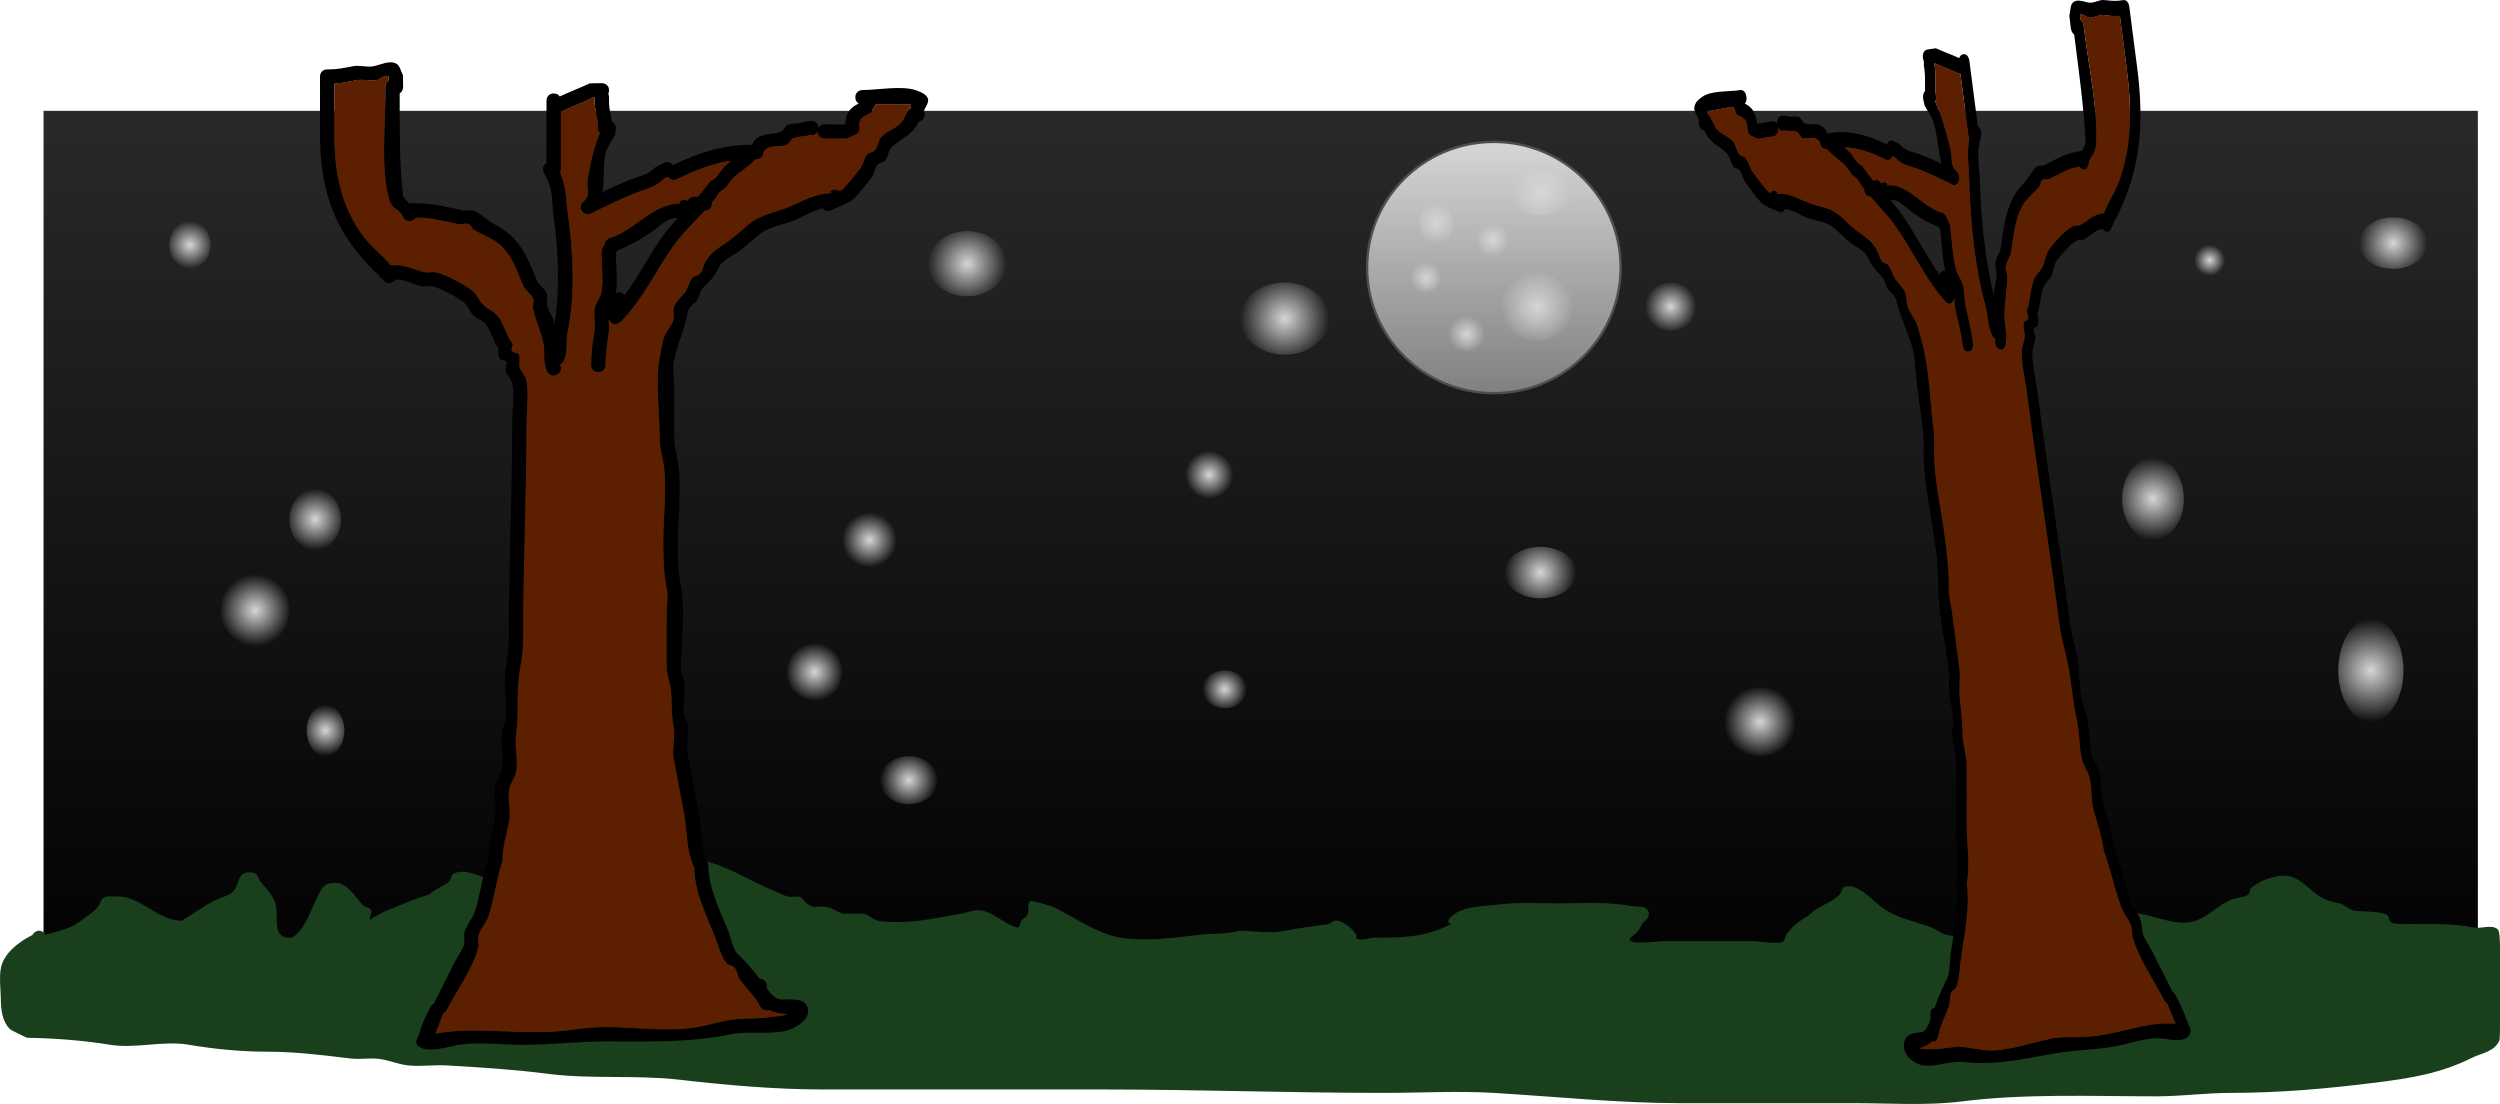 <svg version="1.1" xmlns="http://www.w3.org/2000/svg" xmlns:xlink="http://www.w3.org/1999/xlink" width="517.599" height="228.563" viewBox="0,0,517.599,228.563"><defs><linearGradient x1="240" y1="53.799" x2="240" y2="240.03" gradientUnits="userSpaceOnUse" id="color-1"><stop offset="0" stop-color="#292929"/><stop offset="1" stop-color="#000000"/></linearGradient><radialGradient cx="18.316" cy="81.546" r="4.974" gradientUnits="userSpaceOnUse" id="color-2"><stop offset="0" stop-color="#d6d6d6"/><stop offset="1" stop-color="#d6d6d6" stop-opacity="0"/></radialGradient><radialGradient cx="44.25" cy="138.388" r="6.395" gradientUnits="userSpaceOnUse" id="color-3"><stop offset="0" stop-color="#d6d6d6"/><stop offset="1" stop-color="#d6d6d6" stop-opacity="0"/></radialGradient><radialGradient cx="179.25" cy="85.454" r="8.171" gradientUnits="userSpaceOnUse" id="color-4"><stop offset="0" stop-color="#d6d6d6"/><stop offset="1" stop-color="#d6d6d6" stop-opacity="0"/></radialGradient><radialGradient cx="159" cy="142.651" r="5.684" gradientUnits="userSpaceOnUse" id="color-5"><stop offset="0" stop-color="#d6d6d6"/><stop offset="1" stop-color="#d6d6d6" stop-opacity="0"/></radialGradient><radialGradient cx="244.974" cy="96.822" r="9.237" gradientUnits="userSpaceOnUse" id="color-6"><stop offset="0" stop-color="#d6d6d6"/><stop offset="1" stop-color="#d6d6d6" stop-opacity="0"/></radialGradient><radialGradient cx="232.539" cy="173.559" r="4.618" gradientUnits="userSpaceOnUse" id="color-7"><stop offset="0" stop-color="#d6d6d6"/><stop offset="1" stop-color="#d6d6d6" stop-opacity="0"/></radialGradient><radialGradient cx="297.908" cy="149.401" r="7.461" gradientUnits="userSpaceOnUse" id="color-8"><stop offset="0" stop-color="#d6d6d6"/><stop offset="1" stop-color="#d6d6d6" stop-opacity="0"/></radialGradient><radialGradient cx="229.342" cy="129.151" r="4.974" gradientUnits="userSpaceOnUse" id="color-9"><stop offset="0" stop-color="#d6d6d6"/><stop offset="1" stop-color="#d6d6d6" stop-opacity="0"/></radialGradient><radialGradient cx="324.908" cy="94.336" r="5.329" gradientUnits="userSpaceOnUse" id="color-10"><stop offset="0" stop-color="#d6d6d6"/><stop offset="1" stop-color="#d6d6d6" stop-opacity="0"/></radialGradient><radialGradient cx="343.382" cy="180.309" r="7.461" gradientUnits="userSpaceOnUse" id="color-11"><stop offset="0" stop-color="#d6d6d6"/><stop offset="1" stop-color="#d6d6d6" stop-opacity="0"/></radialGradient><radialGradient cx="436.461" cy="84.744" r="3.197" gradientUnits="userSpaceOnUse" id="color-12"><stop offset="0" stop-color="#d6d6d6"/><stop offset="1" stop-color="#d6d6d6" stop-opacity="0"/></radialGradient><radialGradient cx="474.474" cy="81.191" r="7.105" gradientUnits="userSpaceOnUse" id="color-13"><stop offset="0" stop-color="#d6d6d6"/><stop offset="1" stop-color="#d6d6d6" stop-opacity="0"/></radialGradient><radialGradient cx="424.737" cy="134.125" r="8.526" gradientUnits="userSpaceOnUse" id="color-14"><stop offset="0" stop-color="#d6d6d6"/><stop offset="1" stop-color="#d6d6d6" stop-opacity="0"/></radialGradient><radialGradient cx="469.855" cy="169.651" r="10.658" gradientUnits="userSpaceOnUse" id="color-15"><stop offset="0" stop-color="#d6d6d6"/><stop offset="1" stop-color="#d6d6d6" stop-opacity="0"/></radialGradient><radialGradient cx="46.382" cy="182.086" r="5.329" gradientUnits="userSpaceOnUse" id="color-16"><stop offset="0" stop-color="#d6d6d6"/><stop offset="1" stop-color="#d6d6d6" stop-opacity="0"/></radialGradient><radialGradient cx="31.816" cy="157.217" r="7.461" gradientUnits="userSpaceOnUse" id="color-17"><stop offset="0" stop-color="#d6d6d6"/><stop offset="1" stop-color="#d6d6d6" stop-opacity="0"/></radialGradient><radialGradient cx="167.171" cy="192.388" r="6.039" gradientUnits="userSpaceOnUse" id="color-18"><stop offset="0" stop-color="#d6d6d6"/><stop offset="1" stop-color="#d6d6d6" stop-opacity="0"/></radialGradient><radialGradient cx="147.632" cy="170.007" r="6.039" gradientUnits="userSpaceOnUse" id="color-19"><stop offset="0" stop-color="#d6d6d6"/><stop offset="1" stop-color="#d6d6d6" stop-opacity="0"/></radialGradient><linearGradient x1="288.279" y1="60.23" x2="288.279" y2="112.25" gradientUnits="userSpaceOnUse" id="color-20"><stop offset="0" stop-color="#d6d6d6"/><stop offset="1" stop-color="#808080"/></linearGradient><radialGradient cx="276.386" cy="77.028" r="4.335" gradientUnits="userSpaceOnUse" id="color-21"><stop offset="0" stop-color="#d6d6d6"/><stop offset="1" stop-color="#d6d6d6" stop-opacity="0"/></radialGradient><radialGradient cx="298.061" cy="70.797" r="6.232" gradientUnits="userSpaceOnUse" id="color-22"><stop offset="0" stop-color="#d6d6d6"/><stop offset="1" stop-color="#d6d6d6" stop-opacity="0"/></radialGradient><radialGradient cx="297.248" cy="94.368" r="7.586" gradientUnits="userSpaceOnUse" id="color-23"><stop offset="0" stop-color="#d6d6d6"/><stop offset="1" stop-color="#d6d6d6" stop-opacity="0"/></radialGradient><radialGradient cx="274.218" cy="88.408" r="3.251" gradientUnits="userSpaceOnUse" id="color-24"><stop offset="0" stop-color="#d6d6d6"/><stop offset="1" stop-color="#d6d6d6" stop-opacity="0"/></radialGradient><radialGradient cx="288.036" cy="80.551" r="3.522" gradientUnits="userSpaceOnUse" id="color-25"><stop offset="0" stop-color="#d6d6d6"/><stop offset="1" stop-color="#d6d6d6" stop-opacity="0"/></radialGradient><radialGradient cx="282.617" cy="100.058" r="3.793" gradientUnits="userSpaceOnUse" id="color-26"><stop offset="0" stop-color="#d6d6d6"/><stop offset="1" stop-color="#d6d6d6" stop-opacity="0"/></radialGradient></defs><g transform="translate(21.014,-30.854)"><g data-paper-data="{&quot;isPaintingLayer&quot;:true}" fill-rule="nonzero" stroke-linecap="butt" stroke-linejoin="miter" stroke-miterlimit="10" stroke-dasharray="" stroke-dashoffset="0" style="mix-blend-mode: normal"><path d="M492,53.799v186.232h-504v-186.232z" data-paper-data="{&quot;index&quot;:null}" fill="url(#color-1)" stroke="none" stroke-width="NaN"/><path d="M-11.887,224.012c0.118,0.118 0.209,0.235 0.279,0.351c2.484,-0.632 5.297,-1.307 7.02,-2.639c1.162,-0.898 3.019,-2.031 3.923,-3.213c0.435,-0.568 0.5,-1.498 1.139,-1.82c0.872,-0.439 1.944,-0.205 2.92,-0.224c4.572,-0.089 8.369,5.014 13.155,5.014c2.399,-1.298 4.315,-2.913 6.779,-4.145c0.994,-0.497 3.1,-1.077 3.873,-1.851c1.502,-1.502 0.681,-4.665 4.377,-3.915c0.799,0.162 0.926,1.345 1.453,1.967c1.197,1.411 2.685,2.853 3.085,4.796c0.599,2.914 -0.98,6.701 3.169,6.701c2.921,-1.537 3.929,-5.659 5.398,-8.448c0.85,-1.614 1.135,-2.842 3.473,-2.961c2.776,-0.141 4.449,3.093 5.966,4.639c0.467,0.476 1.4,0.453 1.704,1.046c0.285,0.555 -0.421,1.271 -0.215,1.86c0.091,0.261 0.484,-0.267 0.726,-0.399c0.624,-0.34 2.041,-1.117 2.613,-1.347c3.001,-1.205 5.92,-2.481 9.022,-3.443c1.165,-1.191 2.964,-1.573 3.991,-2.627c0.444,-0.456 0.401,-1.378 0.983,-1.636c3.016,-1.34 5.702,1.262 8.604,1.197l0.5,0.737c2.516,0.098 5.335,0.416 7.682,0.014c2.236,-0.382 4.048,-1.362 6.219,-2.079c3.096,-1.022 6.298,-0.904 9.413,-1.474c1.042,-0.191 1.806,-1.2 2.842,-1.421c2.551,-0.545 5.128,-0.771 7.816,-0.711c3.487,-1.743 6.583,0.46 10.001,1.441c4.605,1.321 8.538,3.983 12.944,5.739c1.11,0.442 2.151,1.113 3.323,1.347c0.772,0.154 1.63,-0.219 2.361,0.074c0.693,0.278 1.005,1.132 1.636,1.531c1.57,0.993 2.002,0.15 3.819,0.527c1.215,0.252 2.275,0.998 3.448,1.4c0.635,-0.006 3.987,-0.058 4.368,0.021c1.037,0.213 1.802,1.222 2.842,1.421c2.3,0.441 6.358,0.314 8.652,-0.021c2.845,-0.415 5.602,-0.93 8.422,-1.4c1.381,-0.23 2.753,-0.941 4.138,-0.731c2.874,0.435 4.953,2.87 7.576,3.533c0.57,0.144 0.674,-0.972 0.915,-1.509c0.417,-0.373 1.015,-0.611 1.252,-1.118c0.409,-0.874 -0.208,-2.302 0.597,-2.834c0.339,-0.224 4.519,1.109 5,1.35c4.192,2.095 9.025,5.491 13.792,6.262c5.069,0.819 11.183,-0.039 16.178,-0.624c2.997,-0.351 5.307,-0.066 8.267,-0.806c2.813,-0.014 6.353,0.598 9.075,0.029c2.997,-0.626 6.153,-0.92 9.237,-1.421c0.631,-0.102 1.127,-0.789 1.766,-0.751c1.527,0.091 3.232,1.629 4.059,2.755c0.209,0.285 -0.035,0.866 0.282,1.022c1.042,0.512 2.314,-0.224 3.475,-0.224c5.797,0 10.427,-0.045 15.671,-2.684c1.995,0.468 -1.126,-0.079 -0.021,-1.323c2.339,-2.633 6.811,-2.435 9.946,-2.838c4.207,-0.541 8.533,-0.261 12.772,-0.261c5.042,0 10.155,-0.375 15.112,0.584l2.025,0.129c0.789,0.044 1.416,0.698 1.416,1.498c0,0.414 -0.168,0.789 -0.439,1.061l-0.908,0.908c-0.311,0.613 -0.648,1.208 -1.067,1.751c-0.467,0.605 -2.018,1.322 -1.421,1.798c1.016,0.811 5.739,0.088 6.915,0.088c6.158,0 12.316,0 18.474,0c1.257,0 5.091,0.683 6.082,0.177c0.597,-0.304 0.548,-1.239 0.969,-1.76c1.705,-2.114 2.38,-2.363 4.472,-3.761c1.831,-1.83 4.569,-2.533 6.286,-4.164c0.533,-0.506 0.585,-1.601 1.297,-1.783c2.676,-0.687 5.874,3.081 7.613,4.341c3.138,2.273 6.969,2.856 10.483,4.22c0.915,0.355 1.652,1.172 2.618,1.349c1.74,0.32 5.248,1.364 7.036,0.735c2.168,-0.763 4.27,-2.134 6.589,-2.887c3.059,0.031 5.485,-1.758 8.583,-2.14c2.399,-0.295 4.036,-0.258 6.233,-0.682c3.762,-0.725 8.302,0.072 11.953,0.69c3.374,0.57 7.877,2.69 11.404,1.466c2.335,-0.811 4.623,-3.041 6.869,-4.169c1.251,-0.618 2.795,-0.538 3.995,-1.249c0.412,-0.244 0.243,-0.98 0.588,-1.312c1.746,-1.676 5.504,-2.947 7.8,-2.531c2.729,0.495 4.542,3.109 6.803,4.426c1.179,0.686 2.575,0.908 3.891,1.268c1.01,0.276 1.776,1.223 2.806,1.412c1.876,0.343 5.136,0.061 6.839,0.894c0.525,0.257 0.371,1.208 0.861,1.527c0.867,0.564 3.998,0.384 4.746,0.381c4.264,0 8.376,-0.095 12.424,0.751c1.41,0.295 3.811,-0.769 4.979,0.399c0.536,0.536 0.439,4.341 0.439,5.324c0,4.263 0,8.526 0,12.789c0,0.603 0.03,4.511 -0.114,4.837c-1.068,2.418 -3.655,2.587 -5.689,3.61c-6.478,3.239 -12.807,4.242 -19.819,5.12c-9.985,1.25 -19.907,2.144 -30.036,2.144c-5.162,-0.008 -10.267,0.711 -15.474,0.711c-13.449,0 -27.114,-0.609 -40.449,1.071c-7.157,0.887 -14.632,0.35 -21.841,0.35c-11.974,0 -23.947,0 -35.921,0c-13.043,0 -25.98,-1.354 -38.976,-2.13c-7.471,-0.446 -15.118,-0.001 -22.603,-0.001c-19.785,0 -39.392,-0.711 -59.132,-0.711c-19.132,0 -38.263,0 -57.395,0c-9.74,-0.01 -19.848,-0.911 -29.48,-2.019c-8.999,-1.035 -18.201,-0.068 -27.213,-1.218c-6.852,-0.89 -14.039,-1.35 -20.94,-1.741c-2.643,-0.15 -5.389,0.27 -8.022,-0.004c-2.004,-0.208 -3.9,-1.06 -5.897,-1.332c-1.975,-0.269 -3.999,0.146 -5.978,-0.092c-5.704,-0.684 -11.317,-1.41 -17.102,-1.41c-5.433,0 -11.117,-0.529 -16.424,-1.44c-5.288,-0.909 -11.034,0.86 -16.342,0c-5.673,-0.919 -11.319,-1.347 -17.157,-1.442c-0.453,-0.215 -3.227,-1.489 -3.558,-1.82c-1.575,-1.575 -1.843,-4.002 -1.86,-6.034c-0.018,-2.028 -0.402,-4.771 0.04,-6.739c0.693,-3.087 3.896,-5.392 6.473,-6.681l0.321,-0.43c0,0 1.061,-1.061 2.121,0z" fill="#193f1d" stroke="none" stroke-width="0.5"/><g stroke="none" stroke-width="0.5"><path d="M136.263,233.52c1.5,0 1.5,1.5 1.5,1.5l-0.158,0.04c0.634,1.522 2.201,2.962 3.632,2.723c1.406,0.023 4.326,-0.382 4.976,1.736c0.758,2.472 -2.848,4.396 -4.631,4.776c-3.684,0.786 -7.733,-0.049 -11.368,0.711c-8.441,1.764 -17.108,1.461 -25.924,1.461c-5.723,-0 -11.283,0.711 -17.053,0.711c-4.247,0 -9.054,-0.655 -13.242,-0.022c-1.936,0.292 -6.967,2.103 -8.639,0.021c-0.594,-0.74 0.356,-1.867 0.601,-2.784c0.488,-1.83 1.337,-3.394 2.176,-5.07c0,0 0.238,-0.477 0.715,-0.72c1.42,-2.839 2.839,-5.678 4.259,-8.517c0.551,-1.101 1.792,-2.732 2.013,-3.937c0.128,-0.699 -0.148,-1.437 0,-2.132c0.336,-1.573 1.683,-2.92 2.185,-4.439c1.237,-3.742 1.505,-7.398 2.768,-11.088c0.022,-3.097 0.904,-5.519 1.421,-8.526c0.36,-2.098 -0.399,-4.397 0.021,-6.499c0.243,-1.217 1.234,-2.219 1.4,-3.448c0.346,-2.554 -0.358,-5.256 0,-7.816c0.104,-0.742 0.584,-1.393 0.711,-2.132c0.592,-3.446 -0.561,-7.196 0,-10.658c0.367,-2.262 0.691,-3.793 0.691,-6.154c0,-15.099 0.711,-29.673 0.711,-44.763c0,-2.539 0.516,-5.699 0.04,-8.182c-0.199,-1.04 -1.226,-1.801 -1.421,-2.842c-0.104,-0.556 0.443,-1.185 0.184,-1.688c-0.243,-0.471 -1.202,-0.228 -1.421,-0.711c-0.322,-0.712 -0.224,-1.531 -0.211,-2.329c-0.111,-0.075 -0.205,-0.16 -0.283,-0.243l-0.001,0.002c0,0 -0.068,-0.068 -0.152,-0.187c-0.086,-0.117 -0.129,-0.203 -0.129,-0.203c-0.634,-1.268 -1.175,-2.912 -2.007,-4.057c-0.65,-0.895 -1.904,-1.166 -2.686,-1.948c-0.782,-0.782 -1.053,-2.036 -1.948,-2.686c-1.465,-1.063 -4.81,-2.986 -6.573,-3.31c-0.699,-0.128 -1.436,0.144 -2.132,0c-2.064,-0.428 -3.077,-1.404 -5.34,-1.381l-0.107,0c-0.128,0.203 -0.331,0.396 -0.644,0.552c-1.342,0.671 -2.012,-0.671 -2.012,-0.671c-0.003,-0.006 -0.005,-0.012 -0.008,-0.018c-0.326,-0.134 -0.68,-0.397 -0.81,-0.917c-0.348,-0.264 -0.732,-0.505 -1.033,-0.806c-1.505,-1.505 -3.064,-3.326 -4.419,-5.157c-5.033,-6.799 -6.678,-14.56 -6.678,-22.903c0,-3.553 0,-7.105 0,-10.658v-1.421c0,-0.521 0.181,-0.861 0.417,-1.083c0.222,-0.236 0.562,-0.417 1.083,-0.417c2.152,0 3.394,-0.296 5.34,-0.67c1.395,-0.269 2.872,0.291 4.263,0c1.539,-0.322 3.306,-1.28 4.686,-0.527c0.798,0.436 0.921,1.568 1.382,2.352l0.04,2.476c0,0 0,0.911 -0.711,1.313v0.818c0,6.832 -0.054,13.66 0.67,20.261c0.05,0.453 0.672,1.069 1.321,1.689c0.039,-0.003 0.061,-0.003 0.061,-0.003h1.421c3.57,0 6.269,0.774 9.581,1.461c0.771,0.16 1.632,-0.223 2.361,0.074c1.189,0.484 3.018,2.215 4.36,2.886c4.884,2.507 6.623,6.473 8.531,11.426c0.426,1.105 1.685,1.745 2.132,2.842c0.297,0.729 -0.08,1.589 0.074,2.361c0.257,1.285 1.216,2.366 1.442,3.657c0.024,0.137 0.045,0.277 0.065,0.419c1.224,-7.173 0.832,-15.501 -0.184,-22.675c-0.343,-2.423 -0.091,-5.184 -1.282,-7.385l-0.711,-1.421c0,0 -0.63,-1.26 0.552,-1.948c0,-3.837 0,-7.675 0,-11.512v-1.421c0,0 0,-1.5 1.5,-1.5c0.669,0 1.039,0.298 1.245,0.628c2.045,-0.974 4.167,-1.743 6.227,-2.72l2.476,-0.04c0,0 1.5,0 1.5,1.5c0,0.301 -0.061,0.542 -0.157,0.735c0.157,0.353 0.157,0.686 0.157,0.686v0.711c-0.038,1.678 0.392,2.829 0.601,4.316c0.82,0.366 0.82,1.368 0.82,1.368l-0.158,1.381c-0.555,1.111 -1.781,2.723 -2.013,3.937c-0.5,2.609 -0.177,5.369 -0.6,7.884c1.865,-0.891 3.745,-1.74 5.672,-2.51c2.276,-0.909 3.647,-0.901 5.381,-2.673l1.627,-0.835c0,0 1.203,-0.601 1.9,0.473c5.034,-2.465 10.24,-4.184 15.823,-4.184l0.614,0c0.13,-0.345 0.197,-0.733 0.457,-0.982c1.772,-1.696 3.642,-1.009 5.46,-1.746c0.621,-0.252 0.798,-1.175 1.421,-1.421c1.091,-0.431 2.424,-0.108 3.456,-0.666l1.381,-0.158c0,0 1.483,0 1.5,1.475c0.385,-0.764 1.342,-0.764 1.342,-0.764c1.306,0 2.613,0.011 3.919,0.04l0.321,-0.174c0.175,-2.105 0.699,-3.161 2.773,-4.188c-0.356,-0.196 -0.696,-0.57 -0.696,-1.284c0,-1.5 1.5,-1.5 1.5,-1.5c3.074,0 8.123,-0.965 11.003,0.04c0.951,0.332 2.125,0.761 2.499,1.696c0.333,0.831 -0.528,1.711 -0.792,2.566l0.158,0.75c0,0 0,1.348 -1.278,1.488l-0.302,0.604c-1.317,2.406 -3.397,2.886 -5.255,4.653c-0.767,0.73 -0.689,2.077 -1.421,2.842c-0.366,0.383 -1.035,0.348 -1.421,0.711c-0.715,0.673 -0.678,1.872 -1.265,2.659c-0.88,1.179 -2.68,3.449 -3.709,4.447c-1.056,1.024 -3.322,1.747 -4.653,2.413c0,0 -1.117,0.559 -1.822,-0.363c-2.12,0.469 -3.996,1.698 -6.09,2.539c-2.028,0.814 -5.068,1.333 -6.802,2.673c-1.481,1.145 -2.767,2.43 -4.263,3.553c-1.513,1.134 -3.776,1.956 -4.509,3.717c-0.965,1.931 -1.69,2.594 -3.123,3.942c-0.715,0.673 -0.681,1.87 -1.265,2.659c-0.379,0.513 -1.748,1.4 -1.889,2.31c-0.54,3.486 -2.128,6.532 -2.842,9.947c-0.372,1.781 0.04,4.225 0.04,6.05c0,3.553 0,7.105 0,10.658c-0.014,1.361 0.473,2.68 0.691,4.023c0.954,5.886 0.019,12.725 0.019,18.714c0,2.724 0.185,4.952 0.67,7.471c0.992,5.151 0.04,11.411 0.04,16.687c-0.025,1.092 0.495,2.13 0.67,3.208c0.368,2.26 -0.465,4.878 0,7.105c0.108,0.518 0.61,0.901 0.711,1.421c0.396,2.054 -0.423,4.371 0,6.395c0.772,3.696 1.391,7.665 2.132,11.368c0.718,3.588 0.467,8.039 2.132,11.368c0,4.857 2.388,9.495 4.189,13.981c0.396,0.987 0.921,3.654 1.806,4.487c1.521,1.431 3.163,3.281 4.617,5.245c0.002,-0 0.005,-0 0.007,-0zM69.142,244.818c2.317,-0.412 5.116,-0.632 7.437,-0.641c6.335,-0.023 13.201,0.736 19.488,0.01c2.82,-0.326 5.34,-0.72 8.222,-0.72c6.057,0 13.003,1.04 18.944,0.019c2.133,-0.366 4.245,-1.006 6.29,-1.4c3.015,-0.581 6.309,-0.228 9.341,-0.731c1.008,-0.167 2.091,-0.117 3.022,-0.526c-0.239,-0.026 -0.468,-0.05 -0.65,-0.046c-1.198,-0.092 -2.186,-0.354 -3.035,-0.8c-1.24,0.5 -1.859,-0.74 -1.859,-0.74c-1.009,-2.092 -2.775,-3.635 -4.138,-5.478c-0.584,-0.789 -0.55,-1.986 -1.265,-2.659c-0.386,-0.363 -1.055,-0.328 -1.421,-0.711c-1.275,-1.332 -1.806,-3.826 -2.457,-5.46c-1.831,-4.596 -4.337,-9.469 -4.337,-14.44c-1.669,-3.337 -1.414,-7.781 -2.132,-11.368c-0.742,-3.71 -1.42,-7.677 -2.132,-11.368c-0.396,-2.054 0.423,-4.371 0,-6.395c-0.584,-2.793 -0.224,-5.682 -0.711,-8.526c-0.223,-1.304 -0.729,-2.574 -0.751,-3.897c0,-3.789 0,-7.579 0,-11.368c0,-1.543 0.356,-3.119 0.04,-4.629c-0.71,-3.397 -0.751,-6.694 -0.751,-10.292c0,-5.118 0.88,-11.091 0.019,-16.102c-0.258,-1.499 -0.717,-2.983 -0.73,-4.503c0,-5.477 -0.994,-12.028 0.04,-17.397c0.228,-1.186 0.458,-2.372 0.711,-3.553c0.319,-1.493 1.862,-2.792 2.132,-4.263c0.128,-0.699 -0.162,-1.44 0,-2.132c0.313,-1.339 1.541,-2.28 2.375,-3.375c0.689,-0.905 0.791,-2.204 1.577,-3.026c0.366,-0.383 1.035,-0.348 1.421,-0.711c0.656,-0.618 0.737,-1.646 1.14,-2.452c1.298,-2.37 3.338,-3.234 5.438,-4.809c1.487,-1.115 2.764,-2.456 4.263,-3.553c2.041,-1.493 5.079,-2.083 7.408,-3.011c3.159,-1.258 5.624,-2.9 9.1,-2.956l-0.35,-0.271c0,0 0.972,-0.972 1.986,-0.124c0.357,-0.184 0.66,-0.379 0.856,-0.586c1.038,-1.091 2.438,-2.81 3.396,-4.08c0.685,-0.908 0.791,-2.204 1.577,-3.026c0.366,-0.383 1.035,-0.348 1.421,-0.711c0.771,-0.726 0.684,-2.082 1.421,-2.842c1.404,-1.448 3.893,-1.953 4.693,-3.873l0.711,-1.421c0,0 0.218,-0.437 0.655,-0.687l0.053,-0.702c-0.496,0.039 -0.999,0.003 -1.498,0.008c-0.71,0.007 -1.421,0 -2.132,0c-1.232,0 -2.465,0 -3.697,0l-0.927,1.692c-1.831,0.989 -2.502,0.982 -2.421,2.9c0.121,0.465 -0.007,0.831 -0.194,1.099c-0.15,0.276 -0.406,0.544 -0.844,0.653l-1.521,0.721c-1.536,0.025 -3.072,0.04 -4.608,0.04c0,0 -1.483,0 -1.5,-1.475c-0.385,0.764 -1.342,0.764 -1.342,0.764l-0.04,-0.158c-1.122,0.532 -2.498,0.288 -3.649,0.755c-0.621,0.252 -0.798,1.175 -1.421,1.421c-1.286,0.508 -3.306,-0.159 -4.487,1.096c-0.091,0.096 -0.181,0.192 -0.272,0.287c0.001,0.024 0.001,0.049 0.001,0.074c0,1.5 -1.5,1.5 -1.5,1.5h-0.101c-1.252,1.163 -2.571,2.236 -3.996,3.269c-1.598,1.159 -1.6,2.505 -3.437,3.46c-0.5,0.781 -1.051,1.52 -1.633,2.232c0.006,0.062 0.009,0.128 0.009,0.196c0,1.429 -1.362,1.497 -1.49,1.5c-1.982,2.153 -4.141,4.154 -5.898,6.482c-4.059,5.378 -6.664,11.632 -11.525,16.526c0,0 -1.061,1.061 -2.121,0c-0.183,-0.183 -0.303,-0.366 -0.376,-0.543c0.063,0.838 0.199,1.683 0.083,2.508c-0.356,2.541 -0.699,4.346 -0.699,6.922c0,0 0,1.5 -1.5,1.5c-1.5,0 -1.5,-1.5 -1.5,-1.5c0,-2.656 0.341,-4.681 0.722,-7.289c0.213,-1.459 -0.26,-2.978 0.029,-4.425c0.243,-1.217 1.202,-2.224 1.4,-3.448c0.436,-2.697 -0.024,-5.892 0.021,-8.631l0.679,-1.432c0.076,-0.356 0.293,-0.609 0.507,-0.779c0.195,-0.184 0.469,-0.36 0.822,-0.39c5.13,-1.756 8.582,-6.987 14.373,-7.08l-0.35,-0.271c0,0 0.854,-0.854 1.796,-0.263c0.34,-0.887 1.396,-0.887 1.396,-0.887l0.747,0c0.895,-1.009 1.751,-2.055 2.524,-3.177c1.944,-0.929 1.844,-2.237 3.668,-3.645c0.216,-0.166 0.415,-0.351 0.607,-0.544c-3.86,0.585 -7.513,2.001 -11.138,3.813c0,0 -1.206,0.603 -1.903,-0.478l-0.733,0.353c-1.886,1.849 -3.602,2.055 -5.987,3.011c-3.125,1.252 -6.119,2.709 -9.14,4.219c0,0 -0.012,0.006 -0.033,0.015c-0.275,0.142 -0.66,0.252 -1.081,0.108c-0.273,-0.072 -0.552,-0.241 -0.778,-0.584c-0.254,-0.323 -0.326,-0.641 -0.308,-0.923c-0.004,-0.445 0.223,-0.775 0.444,-0.992c0.016,-0.017 0.025,-0.027 0.025,-0.027c1.885,-1.607 0.561,-2.577 1.022,-4.968c0.639,-3.318 1.108,-6.159 2.482,-9.259c-0.391,-0.442 -0.391,-1.054 -0.391,-1.054c0.048,-2.155 -0.674,-3.442 -0.711,-5.684v-0.665l-0.287,-0.006c-1.981,1.071 -4.07,1.718 -6.069,2.724c0,0 -0.252,0.126 -0.592,0.16c0,3.887 0,8.439 0,11.999c0,0 0,0.356 -0.173,0.721l0.015,0.03c1.278,2.695 1.143,5.353 1.56,8.246c1.123,7.796 1.585,17.059 -0.021,24.743c-0.464,2.22 0.215,3.809 -0.829,6.01c0,0 -0.247,0.494 -0.741,0.733c0.01,0.019 0.02,0.038 0.031,0.057c0,0 0.671,1.342 -0.671,2.012c-1.342,0.671 -2.012,-0.671 -2.012,-0.671c-1.044,-2.202 -0.365,-3.79 -0.829,-6.01c-0.488,-2.335 -1.659,-4.745 -2.132,-7.105c-0.124,-0.622 0.305,-1.311 0.074,-1.902c-0.43,-1.103 -1.68,-1.747 -2.132,-2.842c-1.741,-4.221 -2.807,-7.82 -7.101,-9.89c-0.237,-0.118 -2.941,-1.464 -3.048,-1.546c-0.445,-0.339 -0.597,-1.049 -1.118,-1.252c-0.591,-0.231 -1.279,0.193 -1.902,0.074c-3.119,-0.597 -5.559,-1.381 -8.892,-1.381h-0.107c-0.128,0.203 -0.331,0.396 -0.644,0.552c-1.342,0.671 -2.012,-0.671 -2.012,-0.671c-0.825,-1.981 -2.297,-1.329 -2.96,-3.879c-1.673,-6.437 -0.751,-14.184 -0.751,-20.95v-2.132c0,0 0,-0.937 0.74,-1.33l0.01,-0.457c-0.106,-1.325 -1.914,0.3 -2.459,0.405c-1.395,0.269 -2.872,-0.291 -4.263,0c-1.596,0.333 -2.959,0.597 -4.529,0.702c0,3.37 0,7.537 0,10.628c0,7.694 1.363,14.912 6.112,21.149c1.687,2.215 3.867,3.705 5.494,5.772l1.105,0c2.411,0.02 3.857,1.045 6.029,1.461c0.698,0.134 1.437,-0.148 2.132,0c2.096,0.448 5.931,2.488 7.638,3.796c1.002,0.768 1.422,2.105 2.315,2.998c0.893,0.893 2.23,1.313 2.998,2.315c0.939,1.226 1.563,3.083 2.256,4.469c0,0 0.022,0.044 0.05,0.12l0.819,1.261c-0.075,0.448 -0.453,0.951 -0.224,1.343c0.267,0.458 1.189,0.235 1.421,0.711c0.378,0.773 0.006,1.733 0.184,2.576c0.219,1.036 1.208,1.805 1.421,2.842c0.556,2.7 0.04,6.109 0.04,8.871c0,15.092 -0.711,29.666 -0.711,44.763c0,2.455 -0.326,4.282 -0.73,6.635c-0.708,4.121 -0.106,8.65 -0.711,12.789c-0.372,2.546 0.38,5.262 0,7.816c-0.193,1.296 -1.185,2.372 -1.442,3.657c-0.399,1.993 0.349,4.267 0.021,6.29c-0.484,2.989 -1.444,5.471 -1.421,8.526c-1.267,3.879 -1.599,7.727 -2.916,11.649c-0.446,1.329 -1.828,2.722 -2.079,4.087c-0.128,0.699 0.148,1.437 0,2.132c-0.92,4.307 -4.537,9.164 -6.513,13.116c0,0 -0.238,0.477 -0.715,0.72c-0.549,1.102 -1.064,2.905 -1.669,4.145zM108.192,91.854c0.042,0.042 0.081,0.084 0.117,0.126c3.035,-4.063 5.232,-8.671 8.264,-12.732c0.865,-1.159 1.815,-2.244 2.796,-3.304c-2.306,0.088 -3.02,1.116 -4.965,2.555c-2.063,1.527 -5.204,3.304 -7.642,4.256l-0.301,0.556c0.058,2.601 0.449,5.654 0.051,8.237c0.407,-0.204 1.044,-0.333 1.682,0.305z" fill="#000000"/><path d="M70.829,240.627c0.477,-0.243 0.715,-0.72 0.715,-0.72c1.976,-3.952 5.592,-8.809 6.512,-13.116c0.148,-0.695 -0.163,-1.339 -0.035,-2.038c0.251,-1.365 1.632,-2.758 2.079,-4.087c1.317,-3.921 1.648,-7.77 2.915,-11.649c-0.023,-3.055 0.935,-5.538 1.42,-8.527c0.328,-2.023 -0.422,-4.298 -0.023,-6.291c0.257,-1.285 1.249,-2.361 1.442,-3.657c0.38,-2.553 -0.375,-5.271 -0.004,-7.818c0.604,-4.139 -0.005,-8.674 0.703,-12.795c0.404,-2.353 0.725,-4.185 0.725,-6.64c0,-15.097 0.719,-29.744 0.719,-44.836c0,-2.762 0.521,-6.174 -0.035,-8.874c-0.213,-1.037 -1.202,-1.806 -1.421,-2.842c-0.178,-0.842 0.241,-1.714 -0.137,-2.487c-0.232,-0.476 -1.153,-0.253 -1.42,-0.711c-0.229,-0.392 0.102,-0.984 0.177,-1.431l-0.772,-1.173c-0.028,-0.076 -0.097,-0.209 -0.097,-0.209c-0.693,-1.386 -1.271,-3.155 -2.21,-4.381c-0.768,-1.002 -2.104,-1.423 -2.997,-2.316c-0.893,-0.893 -1.312,-2.231 -2.315,-2.999c-1.706,-1.307 -5.539,-3.35 -7.635,-3.797c-0.695,-0.148 -1.433,0.133 -2.131,-0.001c-2.172,-0.416 -3.615,-1.443 -6.027,-1.463l-1.104,-0c-1.627,-2.067 -3.87,-3.634 -5.557,-5.85c-4.749,-6.238 -6.108,-13.457 -6.108,-21.152c0,-3.091 0.002,-7.259 0.002,-10.629c1.57,-0.105 2.935,-0.369 4.53,-0.703c1.391,-0.291 2.869,0.268 4.265,-0.001c0.545,-0.105 2.353,-1.731 2.46,-0.405l0.034,0.547c-0.74,0.393 -0.74,1.33 -0.74,1.33l0,2.131c0,6.766 -0.918,14.51 0.755,20.947c0.663,2.55 2.081,1.815 2.906,3.795c0,0 0.671,1.341 2.013,0.67c0.312,-0.156 0.516,-0.349 0.644,-0.552l0.107,-0c3.333,0 5.777,0.781 8.896,1.379c0.623,0.119 1.312,-0.305 1.903,-0.075c0.521,0.203 0.673,0.913 1.118,1.252c0.107,0.082 2.813,1.427 3.05,1.545c4.293,2.07 5.362,5.668 7.103,9.889c0.451,1.095 1.702,1.739 2.132,2.842c0.231,0.591 -0.165,1.374 -0.04,1.996c0.472,2.36 1.644,4.77 2.132,7.105c0.464,2.22 -0.214,3.808 0.83,6.01c0,0 0.635,1.248 1.976,0.578c1.342,-0.671 0.672,-2.013 0.672,-2.013c-0.01,-0.019 -0.02,-0.038 -0.031,-0.057c0.494,-0.239 0.742,-0.733 0.742,-0.733c1.044,-2.202 0.367,-3.791 0.831,-6.011c1.606,-7.684 1.147,-16.948 0.025,-24.744c-0.417,-2.894 -0.266,-5.453 -1.544,-8.148l-0.031,-0.128c0.173,-0.365 0.173,-0.721 0.173,-0.721c0,-3.56 0.001,-8.112 0.001,-11.999c0.34,-0.034 0.592,-0.16 0.592,-0.16c1.999,-1.006 4.091,-1.653 6.072,-2.724l0.287,0.006l-0,0.665c0.036,2.242 0.759,3.529 0.711,5.684c0,0 0.006,0.712 0.396,1.154c-1.374,3.1 -1.841,5.941 -2.48,9.259c-0.461,2.391 0.864,3.361 -1.021,4.968c0,0 -0.009,0.009 -0.025,0.027c-0.221,0.216 -0.447,0.547 -0.444,0.992c-0.018,0.282 0.042,0.5 0.296,0.824c0.226,0.343 0.505,0.512 0.778,0.584c0.421,0.144 0.807,0.034 1.082,-0.108c0.021,-0.009 0.033,-0.015 0.033,-0.015c3.021,-1.51 6.021,-2.967 9.146,-4.219c2.385,-0.956 4.105,-1.162 5.991,-3.011l0.733,-0.353c0.697,1.081 1.904,0.478 1.904,0.478c3.624,-1.812 7.283,-3.227 11.144,-3.812c-0.191,0.194 -0.417,0.474 -0.633,0.641c-1.824,1.408 -1.722,2.716 -3.667,3.645c-0.773,1.122 -1.628,2.168 -2.523,3.177l-0.746,0c0,0 -1.056,0 -1.395,0.887c-0.942,-0.591 -1.795,0.263 -1.795,0.263l0.35,0.271c-5.791,0.094 -9.233,5.326 -14.363,7.081c-0.353,0.03 -0.627,0.206 -0.821,0.39c-0.214,0.17 -0.43,0.423 -0.507,0.779l-0.679,1.432c-0.044,2.738 0.416,5.934 -0.02,8.631c-0.198,1.225 -1.156,2.232 -1.399,3.448c-0.289,1.446 0.185,2.965 -0.028,4.424c-0.381,2.608 -0.72,4.632 -0.72,7.288c0,0 -0.015,1.401 1.485,1.401c1.5,0 1.502,-1.5 1.502,-1.5c0,-2.576 0.345,-4.381 0.701,-6.922c0.116,-0.825 -0.02,-1.67 -0.083,-2.508c0.073,0.177 0.193,0.36 0.376,0.543c1.061,1.061 2.124,-0 2.124,-0c4.861,-4.894 7.475,-11.147 11.534,-16.525c1.757,-2.328 3.919,-4.329 5.901,-6.482c0.128,-0.003 1.491,-0.07 1.491,-1.5c0,-0.069 -0.003,-0.134 -0.009,-0.196c0.583,-0.712 1.134,-1.451 1.634,-2.232c1.837,-0.955 1.84,-2.301 3.438,-3.46c1.424,-1.033 2.745,-2.106 3.997,-3.269l0.101,0c0,0 1.5,0 1.5,-1.5c0,-0.025 -0,-0.05 -0.001,-0.074c0.091,-0.095 0.182,-0.19 0.273,-0.287c1.181,-1.254 3.203,-0.587 4.489,-1.095c0.623,-0.246 0.801,-1.169 1.421,-1.421c1.151,-0.467 2.529,-0.222 3.651,-0.754l0.04,0.158c0,0 0.958,0 1.343,-0.764c0.017,1.475 1.501,1.475 1.501,1.475c1.536,0 3.074,-0.014 4.61,-0.039l1.521,-0.721c0.438,-0.109 0.694,-0.377 0.844,-0.653c0.187,-0.268 0.266,-0.547 0.145,-1.012c-0.081,-1.918 0.639,-1.998 2.469,-2.987l0.927,-1.692c1.232,0 2.466,0.001 3.698,0.001c0.711,0 1.422,0.008 2.132,0c0.499,-0.005 1.002,0.032 1.499,-0.008l-0.053,0.703c-0.437,0.251 -0.655,0.687 -0.655,0.687l-0.765,1.505c-0.8,1.921 -3.288,2.425 -4.692,3.874c-0.737,0.76 -0.65,2.116 -1.421,2.842c-0.386,0.363 -1.055,0.328 -1.421,0.711c-0.786,0.822 -0.892,2.118 -1.577,3.026c-0.958,1.27 -2.358,2.989 -3.396,4.08c-0.197,0.207 -0.5,0.402 -0.856,0.586c-1.014,-0.848 -1.985,0.125 -1.985,0.125l0.35,0.271c-3.477,0.056 -5.938,1.7 -9.097,2.958c-2.33,0.928 -5.364,1.52 -7.405,3.013c-1.499,1.097 -2.774,2.438 -4.261,3.553c-2.1,1.575 -4.138,2.44 -5.436,4.81c-0.403,0.806 -0.483,1.835 -1.14,2.452c-0.386,0.363 -1.054,0.328 -1.42,0.711c-0.786,0.822 -0.888,2.121 -1.577,3.026c-0.833,1.094 -2.061,2.035 -2.373,3.375c-0.162,0.692 0.128,1.433 -0,2.131c-0.27,1.471 -1.811,2.77 -2.13,4.263c-0.252,1.181 -0.464,2.268 -0.692,3.454c-1.034,5.369 -0.034,11.922 -0.034,17.399c0.012,1.521 0.477,3.006 0.735,4.505c0.861,5.01 0.008,11.013 0.008,16.131c0,3.598 0.033,6.943 0.743,10.34c0.316,1.51 -0.049,3.095 -0.049,4.638c0,3.789 -0.012,7.586 -0.012,11.375c0.021,1.323 0.526,2.594 0.749,3.898c0.487,2.845 0.124,5.734 0.708,8.527c0.423,2.024 -0.398,4.342 -0.002,6.395c0.711,3.692 1.389,7.659 2.131,11.369c0.717,3.587 0.44,7.934 2.109,11.271c0,4.971 2.506,9.844 4.337,14.44c0.651,1.634 1.181,4.128 2.456,5.46c0.366,0.383 1.035,0.348 1.42,0.711c0.715,0.673 0.681,1.87 1.265,2.659c1.364,1.843 3.128,3.386 4.137,5.478c0,0 0.619,1.24 1.859,0.74c0.849,0.446 1.836,0.708 3.034,0.8c0.183,-0.004 0.445,0.114 0.684,0.141c-0.932,0.409 -2.016,0.359 -3.024,0.526c-3.032,0.503 -6.33,0.152 -9.346,0.733c-2.045,0.394 -4.161,1.034 -6.294,1.401c-5.94,1.021 -12.897,-0.019 -18.954,-0.019c-2.882,0 -5.406,0.394 -8.226,0.72c-6.288,0.727 -13.162,-0.035 -19.497,-0.012c-2.321,0.009 -5.123,0.228 -7.44,0.64c0.605,-1.24 1.156,-3.136 1.706,-4.238z" data-paper-data="{&quot;noHover&quot;:false,&quot;origItem&quot;:[&quot;Path&quot;,{&quot;applyMatrix&quot;:true,&quot;segments&quot;:[[[69.14161,244.81842],[0.60525,-1.23986],[2.31741,-0.41205]],[[76.57895,244.17773],[-2.32123,0.0085],[6.33542,-0.0232]],[[96.06711,244.18737],[-6.28762,0.72667],[2.82002,-0.32591]],[[104.28947,243.46721],[-2.88207,0.00004],[6.05679,0]],[[123.23341,243.48658],[-5.94047,1.02061],[2.13278,-0.36643]],[[129.52379,242.08628],[-2.04511,0.39391],[3.01535,-0.58079]],[[138.86499,241.355],[-3.03249,0.50296],[1.0075,-0.1671]],[[141.88716,240.82935],[-0.93165,0.40854],[-0.23897,-0.02635]],[[141.23684,240.783],[0.18279,-0.0041],[-1.19781,-0.09189]],[[138.20201,239.98325],[0.84875,0.44553],[-1.23963,0.49966]],[[136.34257,239.24329],[0,0],[-1.00872,-2.09202]],[[132.20419,233.76532],[1.36386,1.84258],[-0.58385,-0.78878]],[[130.93934,231.10681],[0.71462,0.67259],[-0.38565,-0.36297]],[[129.51829,230.39629],[0.36613,0.38265],[-1.27493,-1.33245]],[[127.06155,224.93597],[0.65097,1.63389],[-1.83109,-4.59587]],[[122.72434,210.49605],[0,4.97132],[-1.66859,-3.33718]],[[120.59276,199.12763],[0.71747,3.58733],[-0.74192,-3.70959]],[[118.46118,187.7592],[0.7111,3.69191],[-0.39554,-2.05357]],[[118.46118,181.36447],[0.42292,2.02378],[-0.58367,-2.793]],[[117.75065,172.83815],[0.48669,2.84474],[-0.2231,-1.30402]],[[117,168.94089],[0.02144,1.32279],[0,-3.78947]],[[117,157.57247],[0,3.78947],[0,-1.54308]],[[117.04013,152.94341],[0.31565,1.51045],[-0.70997,-3.39737]],[[116.28947,142.65142],[0,3.59787],[0,-5.11794]],[[116.30884,126.54959],[0.86082,5.01042],[-0.2575,-1.49877]],[[115.57895,122.04615],[0.01242,1.52068],[0,-5.47676]],[[115.61907,104.64889],[-1.03417,5.36923],[0.22841,-1.18587]],[[116.3296,101.09626],[-0.25234,1.18101],[0.31907,-1.49333]],[[118.46118,96.8331],[-0.27007,1.47117],[0.12829,-0.69885]],[[118.46118,94.70152],[-0.16151,0.69193],[0.31265,-1.33942]],[[120.83577,91.32698],[-0.83318,1.09435],[0.68898,-0.90495]],[[122.41302,88.30128],[-0.78631,0.82179],[0.36613,-0.38265]],[[123.83408,87.59076],[-0.38565,0.36297],[0.65643,-0.61782]],[[124.97415,85.13849],[-0.40314,0.80627],[1.29752,-2.3698]],[[130.41241,80.32929],[-2.09979,1.57484],[1.48688,-1.11516]],[[134.67557,76.77666],[-1.49932,1.09668],[2.04062,-1.49263]],[[142.08387,73.7656],[-2.32976,0.92822],[3.15853,-1.25842]],[[151.18421,70.80931],[-3.47676,0.05634],[0,0]],[150.83408,70.53813],[[152.81975,70.41372],[-1.01357,-0.8477],[0.35654,-0.18408]],[[153.67618,69.8276],[-0.1968,0.20691],[1.03785,-1.09118]],[[157.07261,65.74804],[-0.95814,1.26965],[0.68512,-0.90787]],[[158.64987,62.72234],[-0.78631,0.82179],[0.36613,-0.38265]],[[160.07092,62.01181],[-0.38565,0.36297],[0.7713,-0.72593]],[[161.49197,59.1697],[-0.7373,0.76044],[1.40437,-1.44843]],[[166.18468,55.29639],[-0.8001,1.9208],[0,0]],[166.8952,53.87533],[[167.55017,53.18815],[-0.43665,0.25054],[0,0]],[[167.60335,52.4857],[0,0],[-0.49637,0.03916]],[[166.10526,52.49352],[0.49874,-0.00511],[-0.71049,0.00728]],[[163.97368,52.49352],[0.71053,0],[-1.23234,0]],[[160.27668,52.49352],[1.23234,0],[0,0]],[[159.35013,54.18576],[0,0],[-1.83052,0.98873]],[[156.92961,57.08559],[-0.08105,-1.9182],[0.12078,0.46489]],[[156.73576,58.18453],[0.18703,-0.26774],[-0.14998,0.27625]],[[155.89156,58.83739],[0.43793,-0.10876],[0,0]],[[154.37095,59.55866],[0,0],[-1.53579,0.02489]],[[149.76316,59.59879],[1.53599,0],[0,0]],[[148.2633,58.12376],[0.01655,1.47503],[-0.38516,0.7645]],[146.92105,58.88826],[[146.88135,58.7299],[0,0],[-1.12236,0.53236]],[[143.23192,59.4846],[1.15124,-0.46663],[-0.62083,0.25164]],[[141.81087,60.90566],[0.62298,-0.24628],[-1.2863,0.5085]],[[137.32382,62.00155],[1.18069,-1.25448],[-0.09052,0.09618]],[[137.05139,62.28814],[0.0911,-0.09488],[0.00082,0.02419]],[[137.05263,62.36194],[0,-0.02502],[0,1.5]],[135.55263,63.86194],[[135.45163,63.86194],[0,0],[-1.25183,1.16291]],[[131.45601,67.13144],[1.42447,-1.03311],[-1.59803,1.15899]],[[128.01902,70.59172],[1.83723,-0.95548],[-0.50013,0.78108]],[[126.38564,72.82358],[0.58277,-0.71179],[0.00597,0.06239]],[[126.39474,73.01984],[0,-0.0685],[0,1.42929]],[[124.90442,74.51968],[0.1284,-0.00318],[-1.9818,2.15307]],[[119.00634,81.00217],[1.75699,-2.32822],[-4.05875,5.37833]],[[107.48171,97.52787],[4.86071,-4.89372],[0,0]],[[105.36039,97.52787],[1.06066,1.06066],[-0.18289,-0.18289]],[[104.98462,96.98463],[0.07306,0.17745],[0.06285,0.83764]],[[105.06771,99.49259],[0.11551,-0.82533],[-0.35564,2.54103]],[[104.36842,106.41458],[0,-2.5762],[0,0]],[[102.86842,107.91458],[1.5,0],[-1.5,0]],[[101.36842,106.41458],[0,0],[0,-2.65635]],[[102.09019,99.12604],[-0.38066,2.60766],[0.21304,-1.4594]],[[102.11907,94.70152],[-0.28904,1.44627],[0.24312,-1.21653]],[[103.51937,91.25325],[-0.19797,1.22469],[0.4359,-2.69656]],[[103.54013,82.62258],[-0.04437,2.73825],[0,0]],[[104.21936,81.19058],[0,0],[0.07629,-0.35638]],[[104.7264,80.41145],[-0.21393,0.16987],[0.19456,-0.18411]],[[105.54831,80.02132],[-0.35338,0.03044],[5.12982,-1.75555]],[[119.92105,72.94089],[-5.79063,0.09384],[0,0]],[119.57092,72.6697],[[121.36688,72.40677],[-0.9418,-0.59122],[0.33956,-0.88693]],[122.76316,71.51984],[[123.50966,71.51984],[0,0],[0.89509,-1.00944]],[[126.03361,68.34269],[-0.7729,1.12168],[1.9445,-0.92931]],[[129.70188,64.69771],[-1.82391,1.40835],[0.21555,-0.16644]],[[130.30842,64.15349],[-0.1914,0.1935],[-3.8602,0.58468]],[[119.17082,67.96674],[3.62436,-1.81218],[0,0]],[[117.26775,67.48863],[0.69685,1.08122],[0,0]],[[116.53496,67.84196],[0,0],[-1.88572,1.84905]],[[110.54771,70.85303],[2.38526,-0.95595],[-3.12508,1.25245]],[[101.40766,75.07201],[3.02072,-1.51036],[0,0]],[[101.37465,75.08717],[0.02147,-0.0094],[-0.27524,0.14151]],[[100.29352,75.19474],[0.42068,0.14428],[-0.27302,-0.07188]],[[99.51552,74.61064],[0.22646,0.3431],[-0.25388,-0.32334]],[[99.20742,73.68786],[-0.01814,0.28174],[-0.00384,-0.44472]],[[99.65135,72.69623],[-0.22129,0.21636],[0.01571,-0.0174]],[[99.67618,72.6697],[0,0],[1.88496,-1.60721]],[[100.69802,67.70152],[-0.46058,2.39127],[0.63904,-3.31777]],[[103.18017,58.44218],[-1.37442,3.10047],[-0.3907,-0.44215]],[[102.78947,57.38826],[0,0],[0.04839,-2.15483]],[[102.07895,51.70405],[0.03634,2.24247],[0,0]],[102.07895,51.03879],[[101.792,51.03234],[0,0],[-1.98065,1.07149]],[[95.72345,53.75622],[1.99869,-1.00572],[0,0]],[[95.13158,53.91576],[0.34002,-0.03361],[0,3.88711]],[[95.13158,65.91458],[0,-3.5603],[0,0]],[[94.9584,66.63517],[0.17318,-0.36495],[0,0]],[[94.97322,66.66481],[0,0],[1.27834,2.69508]],[[96.53326,74.91114],[-0.41671,-2.89367],[1.12264,7.79564]],[[96.51251,99.65394],[1.6058,-7.68408],[-0.46403,2.22047]],[[95.68375,105.66434],[1.04423,-2.20151],[0,0]],[[94.94269,106.39697],[0.49404,-0.23859],[0.01007,0.01918]],[[94.97322,106.45428],[-0.01029,-0.01902],[0,0]],[[94.3024,108.46674],[1.34164,-0.67082],[-1.34164,0.67082]],[[92.28994,107.79592],[0,0],[-1.04423,-2.20151]],[[91.46118,101.78552],[0.46403,2.22047],[-0.48802,-2.33528]],[[89.3296,94.68026],[0.4721,2.36049],[-0.12444,-0.62222]],[[89.40365,92.77807],[0.23059,0.59116],[-0.43033,-1.10325]],[[87.27208,89.93597],[0.45147,1.09478],[-1.74085,-4.22146]],[[80.17128,80.04569],[4.29343,2.07018],[-0.23688,-0.11844]],[[77.12293,78.49986],[0.10726,0.08155],[-0.4454,-0.33866]],[[76.00492,77.24776],[0.52128,0.20333],[-0.59116,-0.23059]],[[74.10274,77.32182],[0.62321,0.11936],[-3.11865,-0.59729]],[[65.21053,75.94089],[3.33288,0],[0,0]],[[65.10394,75.94089],[0,0],[-0.12805,0.20348]],[[64.46029,76.49306],[0.31233,-0.15616],[-1.34164,0.67082]],[[62.44783,75.82224],[0,0],[-0.82502,-1.98062]],[[59.48749,71.94341],[0.66296,2.55009],[-1.67346,-6.43703]],[[58.73684,50.99352],[0,6.76557],[0,0]],[58.73684,48.86194],[[59.47723,47.53217],[-0.74039,0.39292],[0,0]],[[59.48749,47.07499],[0,0],[-0.10623,-1.32535]],[[57.02884,47.47971],[0.54485,-0.10494],[-1.3954,0.26877]],[[52.76568,47.47971],[1.391,-0.29069],[-1.59561,0.33345]],[[48.23684,48.18143],[1.57024,-0.1047],[0,3.37049]],[[48.23684,58.80931],[0,-3.09087],[0,7.69435]],[[54.34844,79.95856],[-4.74902,-6.23766],[1.6867,2.21542]],[[59.84262,85.73036],[-1.62706,-2.06707],[0,0]],[[60.94737,85.73036],[0,0],[2.41121,0.01969]],[[66.97621,87.19154],[-2.17152,-0.41589],[0.69784,0.13365]],[[69.10779,87.19154],[-0.69484,-0.14846],[2.09612,0.44786]],[[76.74549,90.98719],[-1.70622,-1.30739],[1.0023,0.76801]],[[79.06066,93.98549],[-0.89287,-0.89287],[0.89287,0.89287]],[[82.05897,96.30067],[-0.76801,-1.0023],[0.93911,1.22559]],[[84.31532,100.77007],[-0.69319,-1.38638],[0,0]],[[84.36542,100.8902],[-0.02808,-0.0761],[0,0]],[[85.18421,102.15142],[0,0],[-0.07467,0.44766]],[[84.96019,103.4944],[-0.22856,-0.39209],[0.26671,0.45754]],[[86.38124,104.20493],[-0.23242,-0.47587],[0.37773,0.77339]],[[86.56514,106.78047],[-0.17808,-0.84208],[0.21914,1.03627]],[[87.98619,109.62258],[-0.21344,-1.03746],[0.55551,2.70022]],[[88.02632,118.49352],[0,-2.76226],[0,15.09192]],[[87.31579,163.25668],[0,-15.09749],[0,2.45542]],[[86.58589,169.89169],[0.40423,-2.3528],[-0.70796,4.12069]],[[85.87537,182.68116],[0.60441,-4.13935],[-0.37182,2.54642]],[[85.87537,190.49695],[0.37959,-2.55347],[-0.19267,1.29607]],[[84.43356,194.15394],[0.25723,-1.28482],[-0.39906,1.9932]],[[84.45432,200.44432],[0.32794,-2.02336],[-0.48437,2.98856]],[[83.03326,208.97064],[-0.02317,-3.05539],[-1.26726,3.87937]],[[80.11735,220.6192],[1.31679,-3.92146],[-0.44643,1.3295]],[[78.03882,224.70657],[0.25059,-1.36507],[-0.12829,0.69885]],[[78.03882,226.83815],[0.14846,-0.69484],[-0.92016,4.30662]],[[71.52585,239.95382],[1.97587,-3.95175],[0,0]],[[70.81071,240.67358],[0.47676,-0.24301],[-0.54907,1.10245]]],&quot;closed&quot;:true}]}" fill="#5c1f00"/></g><g stroke="none" stroke-width="0.5"><path d="M379.53,239.483c-1.081,0.191 -0.878,1.762 -0.878,1.762l0.119,0.021c-0.251,1.674 -1.185,3.383 -2.248,3.315c-1.01,0.203 -3.168,0.152 -3.35,2.453c-0.212,2.685 2.646,4.24 3.982,4.411c2.76,0.353 5.564,-1.038 8.286,-0.707c6.32,0.77 12.523,-0.653 18.874,-1.778c4.123,-0.731 8.225,-0.696 12.381,-1.432c3.059,-0.542 6.434,-1.841 9.537,-1.713c1.434,0.059 5.304,1.313 6.227,-1.08c0.328,-0.851 -0.509,-1.909 -0.809,-2.838c-0.599,-1.854 -1.423,-3.383 -2.253,-5.032c0,0 -0.236,-0.469 -0.613,-0.662c-1.407,-2.792 -2.813,-5.584 -4.22,-8.375c-0.546,-1.083 -1.661,-2.632 -1.983,-3.866c-0.187,-0.715 -0.087,-1.523 -0.288,-2.232c-0.455,-1.604 -1.607,-2.843 -2.174,-4.37c-1.397,-3.761 -2.085,-7.555 -3.494,-11.258c-0.435,-3.241 -1.398,-5.664 -2.177,-8.747c-0.543,-2.151 -0.307,-4.655 -0.894,-6.803c-0.34,-1.243 -1.189,-2.166 -1.475,-3.432c-0.595,-2.631 -0.453,-5.549 -1.057,-8.185c-0.175,-0.763 -0.609,-1.385 -0.8,-2.141c-0.893,-3.533 -0.569,-7.607 -1.442,-11.161c-0.57,-2.322 -1.011,-3.883 -1.33,-6.357c-2.042,-15.811 -4.526,-30.982 -6.567,-46.784c-0.344,-2.659 -1.142,-5.902 -1.136,-8.563c0.003,-1.115 0.639,-2.042 0.639,-3.158c-0,-0.596 -0.48,-1.184 -0.361,-1.744c0.111,-0.524 0.835,-0.392 0.928,-0.925c0.136,-0.786 -0.045,-1.632 -0.163,-2.465c0.07,-0.092 0.126,-0.194 0.171,-0.291l0.001,0.001c0,0 0.04,-0.08 0.084,-0.215c0.046,-0.134 0.065,-0.229 0.065,-0.229c0.285,-1.408 0.453,-3.199 0.897,-4.504c0.347,-1.02 1.214,-1.464 1.671,-2.383c0.458,-0.919 0.483,-2.267 1.04,-3.061c0.911,-1.3 3.061,-3.741 4.288,-4.305c0.486,-0.224 1.054,-0.032 1.536,-0.272c1.429,-0.712 2.027,-1.863 3.66,-2.128l0.077,-0.014c0.12,0.197 0.292,0.372 0.538,0.496c1.057,0.531 1.359,-0.959 1.359,-0.959c0.001,-0.007 0.002,-0.014 0.003,-0.02c0.217,-0.181 0.436,-0.503 0.459,-1.064c0.215,-0.321 0.459,-0.622 0.635,-0.976c0.881,-1.768 1.757,-3.874 2.486,-5.965c2.706,-7.762 2.842,-16.099 1.713,-24.836c-0.481,-3.72 -0.961,-7.44 -1.442,-11.161l-0.192,-1.488c-0.07,-0.546 -0.247,-0.878 -0.447,-1.081c-0.192,-0.219 -0.461,-0.365 -0.837,-0.299c-1.55,0.275 -2.485,0.124 -3.937,-0.021c-1.042,-0.103 -2.03,0.671 -3.071,0.544c-1.152,-0.14 -2.555,-0.918 -3.447,0.047c-0.516,0.558 -0.452,1.76 -0.677,2.64l0.306,2.598c0,0 0.123,0.954 0.69,1.285l0.111,0.857c0.924,7.154 1.887,14.298 2.258,21.302c0.025,0.481 -0.339,1.205 -0.723,1.938c-0.028,0.002 -0.044,0.005 -0.044,0.005l-1.024,0.181c-2.572,0.456 -4.412,1.611 -6.705,2.753c-0.534,0.266 -1.206,-0.025 -1.691,0.379c-0.791,0.659 -1.875,2.705 -2.751,3.579c-3.179,3.249 -3.895,7.624 -4.6,13.053c-0.157,1.211 -0.978,2.043 -1.151,3.248c-0.115,0.802 0.273,1.654 0.266,2.482c-0.011,1.378 -0.556,2.633 -0.544,4.014c0.001,0.146 0.005,0.295 0.01,0.447c-1.852,-7.355 -2.696,-16.126 -2.935,-23.768c-0.08,-2.581 -0.635,-5.441 -0.075,-7.897l0.32,-1.579c0,0 0.283,-1.4 -0.661,-1.97c-0.519,-4.018 -1.038,-8.037 -1.557,-12.055l-0.192,-1.488c0,0 -0.203,-1.571 -1.284,-1.379c-0.482,0.085 -0.708,0.445 -0.812,0.817c-1.605,-0.759 -3.238,-1.294 -4.854,-2.053l-1.789,0.274c0,0 -1.081,0.191 -0.878,1.762c0.041,0.316 0.117,0.56 0.213,0.749c-0.066,0.389 -0.021,0.739 -0.021,0.739l0.096,0.744c0.254,1.752 0.1,3.013 0.151,4.596c-0.541,0.488 -0.405,1.538 -0.405,1.538l0.301,1.426c0.55,1.092 1.651,2.624 1.983,3.866c0.713,2.668 0.854,5.6 1.499,8.18c-1.464,-0.695 -2.933,-1.344 -4.426,-1.904c-1.762,-0.661 -2.749,-0.478 -4.238,-2.112l-1.285,-0.667c0,0 -0.948,-0.476 -1.305,0.738c-3.96,-1.939 -7.943,-3.075 -11.966,-2.362l-0.442,0.078c-0.14,-0.344 -0.241,-0.742 -0.462,-0.97c-1.506,-1.55 -2.76,-0.592 -4.17,-1.132c-0.481,-0.184 -0.734,-1.128 -1.216,-1.307c-0.844,-0.312 -1.761,0.196 -2.58,-0.257l-1.017,0.01c0,0 -1.069,0.189 -0.881,1.736c-0.381,-0.751 -1.07,-0.629 -1.07,-0.629c-0.941,0.167 -1.881,0.345 -2.818,0.542l-0.255,-0.141c-0.41,-2.182 -0.931,-3.221 -2.564,-4.031c0.23,-0.251 0.424,-0.686 0.328,-1.434c-0.203,-1.571 -1.284,-1.379 -1.284,-1.379c-2.214,0.392 -5.982,0.026 -7.921,1.446c-0.64,0.469 -1.428,1.069 -1.571,2.095c-0.127,0.913 0.612,1.724 0.918,2.586l-0.013,0.806c0,0 0.182,1.411 1.122,1.395l0.299,0.594c1.274,2.351 2.838,2.589 4.415,4.202c0.652,0.666 0.777,2.087 1.408,2.795c0.316,0.354 0.793,0.232 1.12,0.563c0.606,0.613 0.742,1.874 1.271,2.623c0.793,1.122 2.397,3.27 3.273,4.183c0.899,0.937 2.63,1.405 3.678,1.933c0,0 0.88,0.442 1.264,-0.613c1.591,0.22 3.108,1.268 4.731,1.881c1.571,0.594 3.832,0.749 5.262,1.931c1.222,1.01 2.322,2.192 3.552,3.176c1.243,0.995 2.985,1.567 3.751,3.317c0.957,1.899 1.569,2.501 2.783,3.73c0.606,0.613 0.744,1.871 1.271,2.623c0.343,0.488 1.449,1.243 1.673,2.178c0.86,3.582 2.417,6.569 3.393,10.054c0.509,1.818 0.543,4.429 0.789,6.341c0.481,3.72 0.961,7.44 1.442,11.161c0.194,1.423 0.021,2.867 0.046,4.301c0.109,6.285 1.707,13.328 2.517,19.599c0.369,2.853 0.536,5.21 0.528,7.909c-0.018,5.521 1.515,11.954 2.228,17.479c0.165,1.141 -0.068,2.293 -0.049,3.445c0.04,2.413 0.995,5.049 0.961,7.44c-0.008,0.557 -0.318,1.021 -0.32,1.579c-0.007,2.201 0.896,4.523 0.865,6.696c-0.057,3.968 0.035,8.205 0.002,12.177c-0.032,3.849 0.751,8.478 0.002,12.177c0.657,5.086 -0.436,10.247 -1.127,15.175c-0.152,1.084 -0.169,3.944 -0.694,4.929c-0.902,1.693 -1.835,3.84 -2.616,6.082c-0.002,0 -0.003,0.001 -0.005,0.001zM429.414,242.748c-1.725,-0.136 -3.771,-0.009 -5.445,0.278c-4.567,0.784 -9.41,2.456 -14.038,2.497c-2.076,0.019 -3.945,-0.073 -6.021,0.295c-4.363,0.773 -9.227,2.749 -13.645,2.438c-1.586,-0.112 -3.195,-0.512 -4.721,-0.664c-2.251,-0.223 -4.576,0.566 -6.829,0.426c-0.748,-0.046 -1.522,0.144 -2.248,-0.165c0.169,-0.058 0.33,-0.113 0.462,-0.132c0.851,-0.249 1.527,-0.65 2.078,-1.225c0.961,0.365 1.24,-1.012 1.24,-1.012c0.444,-2.319 1.507,-4.161 2.24,-6.265c0.314,-0.901 0.128,-2.15 0.552,-2.945c0.229,-0.429 0.716,-0.478 0.928,-0.925c0.738,-1.558 0.783,-4.237 1.031,-6.031c0.698,-5.046 1.844,-10.469 1.171,-15.675c0.751,-3.708 -0.034,-8.329 -0.002,-12.177c0.033,-3.979 -0.015,-8.22 -0.002,-12.177c0.007,-2.201 -0.896,-4.523 -0.865,-6.696c0.043,-2.999 -0.607,-5.978 -0.641,-9.019c-0.016,-1.394 0.177,-2.789 0.014,-4.177c-0.513,-3.968 -1.025,-7.936 -1.538,-11.905c-0.209,-1.616 -0.678,-3.22 -0.655,-4.842c0.052,-3.648 -0.365,-7.106 -0.851,-10.873c-0.692,-5.359 -2.134,-11.502 -2.192,-16.859c-0.017,-1.602 0.113,-3.215 -0.083,-4.809c-0.741,-5.735 -0.911,-12.722 -2.382,-18.213c-0.325,-1.213 -0.651,-2.425 -0.992,-3.63c-0.432,-1.523 -1.719,-2.686 -2.112,-4.192c-0.187,-0.715 -0.078,-1.528 -0.288,-2.232c-0.406,-1.363 -1.419,-2.191 -2.167,-3.231c-0.619,-0.86 -0.868,-2.207 -1.546,-2.967c-0.316,-0.354 -0.793,-0.232 -1.12,-0.563c-0.556,-0.563 -0.754,-1.63 -1.153,-2.422c-1.255,-2.316 -2.843,-2.961 -4.568,-4.342c-1.222,-0.978 -2.323,-2.219 -3.552,-3.176c-1.672,-1.303 -3.94,-1.533 -5.744,-2.208c-2.446,-0.915 -4.444,-2.319 -6.956,-1.934l0.216,-0.329c0,0 -0.832,-0.894 -1.447,0.123c-0.282,-0.147 -0.527,-0.313 -0.696,-0.504c-0.895,-1.01 -2.137,-2.631 -2.999,-3.839c-0.616,-0.863 -0.868,-2.207 -1.546,-2.967c-0.316,-0.354 -0.793,-0.232 -1.12,-0.563c-0.654,-0.662 -0.774,-2.093 -1.408,-2.795c-1.208,-1.338 -3.068,-1.548 -3.905,-3.457l-0.704,-1.397c0,0 -0.216,-0.429 -0.565,-0.636l-0.133,-0.729c0.363,-0.022 0.72,-0.125 1.08,-0.183c0.513,-0.083 1.024,-0.181 1.536,-0.272c0.888,-0.157 1.776,-0.315 2.663,-0.472l0.896,1.654c1.452,0.802 1.935,0.709 2.136,2.728c-0.024,0.502 0.117,0.87 0.288,1.126c0.145,0.27 0.366,0.518 0.696,0.576l1.193,0.561c1.11,-0.17 2.218,-0.35 3.325,-0.546c0,0 1.069,-0.189 0.881,-1.736c0.381,0.751 1.07,0.629 1.07,0.629l0.007,-0.171c0.881,0.414 1.839,-0.017 2.731,0.325c0.481,0.184 0.734,1.128 1.216,1.307c0.995,0.368 2.361,-0.588 3.381,0.575c0.078,0.089 0.157,0.178 0.235,0.265c0.003,0.025 0.006,0.051 0.009,0.077c0.203,1.571 1.284,1.379 1.284,1.379l0.073,-0.013c1.059,1.058 2.155,2.014 3.321,2.914c1.308,1.01 1.491,2.419 2.944,3.185c0.466,0.754 0.962,1.458 1.479,2.129c0.004,0.066 0.011,0.135 0.02,0.207c0.193,1.497 1.184,1.393 1.277,1.38c1.719,2.002 3.545,3.822 5.126,6.036c3.652,5.114 6.374,11.33 10.538,15.835c0,0 0.908,0.975 1.528,-0.271c0.107,-0.215 0.169,-0.422 0.197,-0.617c0.068,0.885 0.085,1.787 0.279,2.637c0.6,2.616 1.092,4.462 1.44,7.159c0,0 0.203,1.571 1.284,1.379c1.081,-0.191 0.878,-1.762 0.878,-1.762c-0.359,-2.782 -0.879,-4.858 -1.506,-7.54c-0.351,-1.501 -0.215,-3.152 -0.619,-4.63c-0.34,-1.243 -1.167,-2.175 -1.475,-3.432c-0.679,-2.768 -0.78,-6.173 -1.182,-9.035l-0.683,-1.413c-0.103,-0.363 -0.294,-0.601 -0.471,-0.751c-0.165,-0.168 -0.386,-0.317 -0.645,-0.304c-3.933,-1.184 -7.128,-6.221 -11.312,-5.58l0.216,-0.329c0,0 -0.731,-0.785 -1.329,-0.046c-0.365,-0.885 -1.126,-0.751 -1.126,-0.751l-0.538,0.095c-0.781,-0.943 -1.54,-1.929 -2.248,-3.005c-1.527,-0.725 -1.631,-2.107 -3.136,-3.349c-0.178,-0.147 -0.347,-0.314 -0.511,-0.492c2.86,0.12 5.683,1.137 8.54,2.572c0,0 0.951,0.478 1.306,-0.744l0.576,0.276c1.609,1.696 2.873,1.692 4.721,2.389c2.421,0.913 4.775,2.055 7.155,3.252c0,0 0.009,0.005 0.026,0.012c0.217,0.113 0.51,0.179 0.793,-0.025c0.187,-0.11 0.365,-0.323 0.481,-0.711c0.139,-0.371 0.148,-0.713 0.097,-1.006c-0.057,-0.466 -0.265,-0.783 -0.454,-0.982c-0.014,-0.016 -0.021,-0.025 -0.021,-0.025c-1.575,-1.442 -0.753,-2.627 -1.408,-5.072c-0.909,-3.393 -1.631,-6.308 -3.041,-9.379c0.222,-0.513 0.139,-1.154 0.139,-1.154c-0.326,-2.25 0.02,-3.69 -0.257,-6.043l-0.09,-0.697l0.206,-0.043c1.572,0.869 3.164,1.28 4.74,2.078c0,0 0.198,0.1 0.448,0.092c0.526,4.07 1.141,8.837 1.623,12.565c0,0 0.048,0.372 0.222,0.732l-0.007,0.033c-0.556,2.985 -0.1,5.751 -0.008,8.834c0.246,8.307 1.166,18.066 3.362,25.907c0.635,2.266 0.36,4.016 1.41,6.188c0,0 0.245,0.486 0.633,0.673c-0.005,0.021 -0.009,0.043 -0.014,0.064c0,0 -0.302,1.491 0.755,2.022c1.057,0.531 1.359,-0.959 1.359,-0.959c0.455,-2.439 -0.25,-4.015 -0.216,-6.4c0.036,-2.508 0.554,-5.18 0.575,-7.713c0.005,-0.667 -0.397,-1.334 -0.311,-1.982c0.161,-1.21 0.974,-2.044 1.151,-3.248c0.683,-4.643 0.965,-8.547 3.778,-11.263c0.155,-0.154 1.921,-1.909 1.987,-2.008c0.275,-0.411 0.288,-1.174 0.636,-1.454c0.395,-0.317 0.948,0.039 1.38,-0.165c2.166,-1.023 3.818,-2.156 6.219,-2.581l0.077,-0.014c0.12,0.197 0.292,0.372 0.538,0.496c1.057,0.531 1.359,-0.959 1.359,-0.959c0.326,-2.179 1.475,-1.685 1.608,-4.44c0.335,-6.954 -1.378,-14.949 -2.293,-22.034l-0.288,-2.232c0,0 -0.127,-0.981 -0.713,-1.298l-0.069,-0.477c-0.103,-1.401 1.419,0.07 1.826,0.11c1.042,0.103 2.03,-0.671 3.071,-0.544c1.195,0.146 2.212,0.248 3.358,0.157c0.456,3.53 1.019,7.893 1.438,11.129c1.041,8.057 1.035,15.789 -1.542,22.927c-0.915,2.535 -2.285,4.373 -3.177,6.745l-0.796,0.141c-1.734,0.328 -2.638,1.587 -4.146,2.3c-0.485,0.229 -1.055,0.028 -1.536,0.272c-1.45,0.737 -3.937,3.363 -4.989,4.949c-0.618,0.932 -0.74,2.386 -1.262,3.435c-0.522,1.049 -1.429,1.659 -1.847,2.807c-0.511,1.403 -0.709,3.428 -1.021,4.968c0,0 -0.01,0.049 -0.02,0.132l-0.419,1.425c0.114,0.459 0.455,0.938 0.343,1.378c-0.13,0.513 -0.825,0.397 -0.928,0.925c-0.168,0.858 0.23,1.816 0.216,2.721c-0.018,1.113 -0.626,2.044 -0.639,3.158c-0.035,2.898 0.797,6.402 1.171,9.295c2.041,15.804 4.525,30.975 6.567,46.784c0.332,2.571 0.814,4.443 1.423,6.855c1.067,4.225 1.246,9.045 2.242,13.302c0.612,2.619 0.438,5.559 1.057,8.185c0.314,1.333 1.174,2.333 1.533,3.646c0.557,2.036 0.326,4.513 0.836,6.59c0.753,3.068 1.78,5.545 2.177,8.747c1.438,3.901 2.197,7.888 3.676,11.826c0.501,1.335 1.685,2.617 2.05,4.015c0.187,0.715 0.087,1.523 0.288,2.232c1.245,4.392 4.508,9.017 6.466,12.903c0,0 0.236,0.469 0.613,0.662c0.545,1.084 1.159,2.906 1.763,4.127zM380.591,87.551c-0.025,0.049 -0.047,0.099 -0.067,0.147c-2.736,-3.867 -4.942,-8.412 -7.676,-12.278c-0.78,-1.103 -1.611,-2.118 -2.461,-3.103c1.673,-0.202 2.326,0.783 3.922,2.042c1.692,1.336 4.196,2.796 6.081,3.481l0.292,0.544c0.31,2.731 0.441,5.978 1.078,8.632c-0.321,-0.162 -0.797,-0.215 -1.17,0.534z" fill="#000000"/><path d="M427.632,238.574c-0.376,-0.194 -0.612,-0.663 -0.612,-0.663c-1.958,-3.886 -5.22,-8.511 -6.466,-12.904c-0.201,-0.709 -0.064,-1.423 -0.25,-2.138c-0.365,-1.397 -1.549,-2.68 -2.05,-4.015c-1.479,-3.938 -2.238,-7.926 -3.676,-11.826c-0.397,-3.202 -1.423,-5.68 -2.176,-8.748c-0.51,-2.077 -0.277,-4.555 -0.835,-6.591c-0.359,-1.313 -1.219,-2.313 -1.533,-3.646c-0.619,-2.625 -0.443,-5.568 -1.055,-8.187c-0.995,-4.257 -1.17,-9.084 -2.237,-13.309c-0.609,-2.412 -1.088,-4.29 -1.42,-6.861c-2.042,-15.81 -4.541,-31.055 -6.583,-46.859c-0.374,-2.893 -1.21,-6.399 -1.175,-9.297c0.013,-1.114 0.622,-2.044 0.639,-3.158c0.014,-0.905 -0.405,-1.764 -0.238,-2.622c0.103,-0.528 0.797,-0.413 0.927,-0.926c0.112,-0.44 -0.207,-1.017 -0.321,-1.476l0.398,-1.327c0.01,-0.083 0.041,-0.231 0.041,-0.231c0.312,-1.54 0.489,-3.466 1,-4.87c0.418,-1.148 1.323,-1.759 1.846,-2.808c0.522,-1.049 0.644,-2.503 1.262,-3.435c1.052,-1.587 3.537,-4.214 4.987,-4.951c0.48,-0.244 1.05,-0.044 1.535,-0.273c1.508,-0.713 2.409,-1.973 4.144,-2.301l0.796,-0.141c0.893,-2.372 2.297,-4.3 3.212,-6.835c2.578,-7.138 2.58,-14.872 1.54,-22.929c-0.418,-3.237 -0.983,-7.601 -1.439,-11.13c-1.145,0.091 -2.164,-0.012 -3.359,-0.158c-1.041,-0.127 -2.031,0.647 -3.072,0.543c-0.407,-0.04 -1.93,-1.512 -1.827,-0.11l0.05,0.577c0.587,0.317 0.713,1.298 0.713,1.298l0.288,2.232c0.915,7.085 2.624,15.078 2.289,22.032c-0.133,2.755 -1.253,2.166 -1.58,4.345c0,0 -0.302,1.49 -1.36,0.959c-0.246,-0.124 -0.419,-0.3 -0.539,-0.496l-0.077,0.014c-2.401,0.425 -4.057,1.556 -6.223,2.579c-0.433,0.205 -0.987,-0.152 -1.381,0.165c-0.348,0.279 -0.361,1.042 -0.636,1.454c-0.066,0.099 -1.833,1.853 -1.988,2.007c-2.813,2.716 -3.096,6.62 -3.779,11.263c-0.177,1.204 -0.991,2.038 -1.152,3.248c-0.086,0.648 0.305,1.418 0.299,2.085c-0.021,2.532 -0.539,5.205 -0.575,7.712c-0.034,2.384 0.669,3.961 0.215,6.399c0,0 -0.288,1.388 -1.346,0.857c-1.057,-0.531 -0.757,-2.022 -0.757,-2.022c0.005,-0.021 0.01,-0.043 0.014,-0.064c-0.388,-0.187 -0.634,-0.673 -0.634,-0.673c-1.05,-2.172 -0.777,-3.923 -1.412,-6.189c-2.196,-7.842 -3.119,-17.601 -3.365,-25.908c-0.091,-3.083 -0.546,-5.744 0.01,-8.729l0.005,-0.138c-0.174,-0.36 -0.222,-0.733 -0.222,-0.733c-0.482,-3.728 -1.098,-8.494 -1.624,-12.565c-0.25,0.008 -0.448,-0.092 -0.448,-0.092c-1.576,-0.798 -3.171,-1.209 -4.743,-2.078l-0.206,0.043l0.09,0.697c0.277,2.353 -0.069,3.793 0.257,6.043c0,0 0.092,0.746 -0.129,1.259c1.41,3.071 2.13,5.987 3.039,9.379c0.655,2.445 -0.168,3.63 1.407,5.072c0,0 0.008,0.008 0.021,0.025c0.189,0.198 0.396,0.516 0.454,0.982c0.051,0.293 0.037,0.529 -0.102,0.9c-0.117,0.388 -0.295,0.601 -0.482,0.711c-0.284,0.205 -0.577,0.138 -0.794,0.025c-0.017,-0.007 -0.026,-0.012 -0.026,-0.012c-2.381,-1.196 -4.739,-2.338 -7.16,-3.251c-1.848,-0.697 -3.115,-0.693 -4.723,-2.388l-0.576,-0.276c-0.356,1.221 -1.307,0.744 -1.307,0.744c-2.856,-1.435 -5.684,-2.45 -8.544,-2.57c0.164,0.178 0.365,0.443 0.543,0.59c1.504,1.242 1.608,2.624 3.135,3.349c0.709,1.076 1.466,2.062 2.247,3.005l0.537,-0.095c0,0 0.761,-0.135 1.125,0.751c0.599,-0.739 1.329,0.046 1.329,0.046l-0.215,0.329c4.184,-0.641 7.372,4.398 11.305,5.582c0.259,-0.013 0.479,0.136 0.644,0.304c0.177,0.151 0.367,0.388 0.47,0.751l0.683,1.413c0.402,2.862 0.503,6.267 1.182,9.035c0.308,1.257 1.134,2.189 1.474,3.432c0.404,1.478 0.268,3.128 0.619,4.63c0.627,2.682 1.145,4.759 1.504,7.54c0,0 0.2,1.465 -0.88,1.657c-1.081,0.191 -1.285,-1.379 -1.285,-1.379c-0.348,-2.698 -0.841,-4.544 -1.441,-7.159c-0.195,-0.85 -0.211,-1.752 -0.279,-2.637c-0.029,0.195 -0.09,0.402 -0.197,0.617c-0.621,1.246 -1.53,0.271 -1.53,0.271c-4.164,-4.504 -6.893,-10.719 -10.544,-15.833c-1.581,-2.214 -3.409,-4.033 -5.128,-6.034c-0.093,0.013 -1.084,0.117 -1.277,-1.38c-0.009,-0.072 -0.016,-0.141 -0.02,-0.207c-0.516,-0.671 -1.013,-1.374 -1.479,-2.128c-1.453,-0.766 -1.637,-2.175 -2.945,-3.184c-1.166,-0.9 -2.263,-1.855 -3.322,-2.913l-0.073,0.013c0,0 -1.081,0.192 -1.284,-1.379c-0.003,-0.026 -0.006,-0.052 -0.009,-0.077c-0.078,-0.088 -0.157,-0.176 -0.235,-0.265c-1.02,-1.163 -2.387,-0.206 -3.382,-0.574c-0.482,-0.178 -0.735,-1.122 -1.216,-1.307c-0.892,-0.342 -1.852,0.091 -2.732,-0.324l-0.007,0.171c0,0 -0.69,0.122 -1.071,-0.629c0.188,1.547 -0.882,1.737 -0.882,1.737c-1.107,0.196 -2.216,0.377 -3.326,0.547l-1.193,-0.561c-0.33,-0.058 -0.551,-0.306 -0.697,-0.576c-0.171,-0.257 -0.266,-0.538 -0.241,-1.041c-0.201,-2.019 -0.73,-2.011 -2.183,-2.813l-0.896,-1.654c-0.888,0.157 -1.776,0.316 -2.664,0.473c-0.512,0.091 -1.023,0.19 -1.536,0.273c-0.36,0.058 -0.718,0.161 -1.081,0.183l0.133,0.729c0.348,0.207 0.565,0.636 0.565,0.636l0.754,1.479c0.836,1.909 2.697,2.12 3.904,3.458c0.634,0.702 0.754,2.133 1.408,2.795c0.327,0.331 0.804,0.209 1.12,0.563c0.678,0.76 0.929,2.104 1.546,2.967c0.862,1.207 2.103,2.829 2.998,3.839c0.17,0.192 0.414,0.357 0.696,0.505c0.616,-1.017 1.447,-0.123 1.447,-0.123l-0.215,0.329c2.512,-0.385 4.508,1.022 6.954,1.937c1.804,0.675 4.07,0.907 5.742,2.21c1.228,0.957 2.329,2.199 3.551,3.177c1.726,1.381 3.311,2.027 4.567,4.343c0.399,0.793 0.596,1.859 1.153,2.423c0.327,0.331 0.804,0.209 1.119,0.563c0.678,0.76 0.926,2.108 1.545,2.967c0.748,1.04 1.76,1.868 2.166,3.231c0.21,0.704 0.102,1.517 0.289,2.232c0.394,1.506 1.68,2.67 2.111,4.193c0.342,1.205 0.641,2.316 0.966,3.529c1.471,5.491 1.637,12.48 2.378,18.215c0.197,1.594 0.063,3.209 0.08,4.811c0.058,5.357 1.484,11.533 2.176,16.893c0.487,3.768 0.915,7.275 0.864,10.923c-0.023,1.622 0.454,3.234 0.663,4.85c0.513,3.968 1.035,7.942 1.547,11.91c0.163,1.388 -0.028,2.783 -0.013,4.177c0.034,3.041 0.686,6.021 0.644,9.02c-0.031,2.173 0.874,4.496 0.867,6.697c-0.013,3.957 0.035,8.198 0.003,12.177c-0.032,3.848 0.756,8.364 0.005,12.072c0.672,5.206 -0.473,10.628 -1.171,15.675c-0.248,1.794 -0.293,4.474 -1.031,6.032c-0.212,0.447 -0.698,0.496 -0.927,0.925c-0.424,0.796 -0.237,2.045 -0.551,2.945c-0.733,2.104 -1.796,3.945 -2.239,6.265c0,0 -0.278,1.377 -1.239,1.012c-0.551,0.575 -1.227,0.976 -2.077,1.225c-0.132,0.019 -0.305,0.176 -0.473,0.235c0.726,0.309 1.501,0.119 2.249,0.165c2.253,0.14 4.581,-0.649 6.832,-0.426c1.527,0.151 3.137,0.552 4.724,0.664c4.418,0.311 9.289,-1.666 13.652,-2.439c2.076,-0.368 3.948,-0.278 6.024,-0.296c4.628,-0.042 9.477,-1.716 14.045,-2.501c1.673,-0.287 3.721,-0.416 5.447,-0.28c-0.604,-1.221 -1.257,-3.136 -1.802,-4.22z" data-paper-data="{&quot;noHover&quot;:false,&quot;origItem&quot;:[&quot;Path&quot;,{&quot;applyMatrix&quot;:true,&quot;segments&quot;:[[[138.28323,489.63683],[1.2105,-2.47971],[4.63482,-0.8241]],[[153.15789,488.35547],[-4.64247,0.017],[12.67083,-0.04639]],[[192.13421,488.37473],[-12.57524,1.45334],[5.64004,-0.65183]],[[208.57895,486.93441],[-5.76415,0.00007],[12.11358,0]],[[246.46682,486.97315],[-11.88094,2.04122],[4.26556,-0.73285]],[[259.04758,484.17256],[-4.09022,0.78782],[6.0307,-1.16158]],[[277.72998,482.70999],[-6.06499,1.00592],[2.015,-0.3342]],[[283.77432,481.65869],[-1.8633,0.81709],[-0.47793,-0.05269]],[[282.47368,481.56599],[0.36559,-0.00821],[-2.39561,-0.18378]],[[276.40402,479.96651],[1.69749,0.89105],[-2.47925,0.99933]],[[272.68514,478.48658],[0,0],[-2.01744,-4.18405]],[[264.40838,467.53065],[2.72771,3.68515],[-1.1677,-1.57757]],[[261.87868,462.21363],[1.42925,1.34517],[-0.7713,-0.72593]],[[259.03657,460.79258],[0.73226,0.7653],[-2.54985,-2.66491]],[[254.1231,449.87194],[1.30195,3.26778],[-3.66217,-9.19173]],[[245.44867,420.99209],[0,9.94264],[-3.33718,-6.67437]],[[241.18552,398.25525],[1.43493,7.17467],[-1.48384,-7.41918]],[[236.92236,375.51841],[1.4222,7.38382],[-0.79108,-4.10715]],[[236.92236,362.72894],[0.84585,4.04756],[-1.16735,-5.58601]],[[235.50131,345.6763],[0.97338,5.68948],[-0.44619,-2.60804]],[[234,337.88178],[0.04287,2.64558],[0,-7.57895]],[[234,315.14494],[0,7.57895],[0,-3.08615]],[[234.08025,305.88683],[0.6313,3.02089],[-1.41995,-6.79474]],[[232.57895,285.30283],[0,7.19575],[0,-10.23587]],[[232.61768,253.09917],[1.72165,10.02085],[-0.515,-2.99755]],[[231.15789,244.09231],[0.02484,3.04136],[0,-10.95353]],[[231.23815,209.29779],[-2.06834,10.73847],[0.45682,-2.37173]],[[232.6592,202.19252],[-0.50467,2.36201],[0.63814,-2.98667]],[[236.92236,193.66621],[-0.54014,2.94235],[0.25658,-1.3977]],[[236.92236,189.40305],[-0.32302,1.38385],[0.6253,-2.67884]],[[241.67154,182.65397],[-1.66636,2.18871],[1.37796,-1.8099]],[[244.82605,176.60257],[-1.57262,1.64358],[0.73226,-0.7653]],[[247.66815,175.18151],[-0.7713,0.72593],[1.31286,-1.23563]],[[249.9483,170.27698],[-0.80627,1.61255],[2.59504,-4.7396]],[[260.82482,160.65858],[-4.19958,3.14968],[2.97375,-2.23031]],[[269.35113,153.55332],[-2.99863,2.19337],[4.08125,-2.98525]],[[284.16774,147.5312],[-4.65952,1.85645],[6.31705,-2.51684]],[[302.36842,141.61862],[-6.95352,0.11268],[0,0]],[301.66815,141.07625],[[305.63949,140.82745],[-2.02714,-1.6954],[0.71308,-0.36817]],[[307.35236,139.6552],[-0.3936,0.41383],[2.0757,-2.18235]],[[314.14522,131.49607],[-1.91627,2.53929],[1.37025,-1.81574]],[[317.29973,125.44467],[-1.57262,1.64358],[0.73226,-0.7653]],[[320.14184,124.02362],[-0.7713,0.72593],[1.5426,-1.45186]],[[322.98394,118.33941],[-1.47461,1.52088],[2.80873,-2.89687]],[[332.36935,110.59277],[-1.6002,3.8416],[0,0]],[333.7904,107.75067],[[335.10034,106.3763],[-0.87329,0.50108],[0,0]],[[335.2067,104.97139],[0,0],[-0.99275,0.07832]],[[332.21053,104.98704],[0.99749,-0.01021],[-1.42098,0.01455]],[[327.94737,104.98704],[1.42105,0],[-2.46467,0]],[[320.55335,104.98704],[2.46467,0],[0,0]],[[318.70027,108.37152],[0,0],[-3.66104,1.97746]],[[313.85922,114.17117],[-0.1621,-3.8364],[0.24155,0.92978]],[[313.47151,116.36905],[0.37406,-0.53547],[-0.29996,0.55251]],[[311.78313,117.67479],[0.87585,-0.21753],[0,0]],[[308.74189,119.11732],[0,0],[-3.07157,0.04977]],[[299.52632,119.19757],[3.07197,0],[0,0]],[[296.52659,116.24751],[0.03311,2.95006],[-0.77032,1.52901]],[293.84211,117.77652],[[293.76269,117.4598],[0,0],[-2.24472,1.06472]],[[286.46384,118.96921],[2.30248,-0.93326],[-1.24166,0.50328]],[[283.62173,121.81131],[1.24596,-0.49255],[-2.5726,1.017]],[[274.64764,124.0031],[2.36138,-2.50897],[-0.18105,0.19236]],[[274.10279,124.57628],[0.18219,-0.18977],[0.00164,0.04838]],[[274.10526,124.72389],[0,-0.05003],[0,3]],[271.10526,127.72389],[[270.90327,127.72389],[0,0],[-2.50366,2.32582]],[[262.91203,134.26288],[2.84893,-2.06623],[-3.19606,2.31798]],[[256.03804,141.18345],[3.67446,-1.91096],[-1.00026,1.56217]],[[252.77128,145.64715],[1.16555,-1.42357],[0.01194,0.12478]],[[252.78947,146.03968],[0,-0.137],[0,2.85859]],[[249.80884,149.03936],[0.25679,-0.00635],[-3.96361,4.30613]],[[238.01267,162.00433],[3.51397,-4.65643],[-8.11749,10.75665]],[[214.96343,195.05573],[9.72143,-9.78744],[0,0]],[[210.72078,195.05573],[2.12132,2.12132],[-0.36578,-0.36578]],[[209.96924,193.96926],[0.14612,0.35491],[0.12571,1.67529]],[[210.13542,198.98517],[0.23103,-1.65066],[-0.71128,5.08206]],[[208.73684,212.82915],[0,-5.15239],[0,0]],[[205.73684,215.82915],[3,0],[-3,0]],[[202.73684,212.82915],[0,0],[0,-5.3127]],[[204.18037,198.25207],[-0.76131,5.21531],[0.42608,-2.9188]],[[204.23815,189.40305],[-0.57807,2.89254],[0.48624,-2.43306]],[[207.03874,182.5065],[-0.39594,2.44937],[0.87179,-5.39311]],[[207.08025,165.24515],[-0.08875,5.47649],[0,0]],[[208.43872,162.38115],[0,0],[0.15258,-0.71276]],[[209.4528,160.8229],[-0.42786,0.33973],[0.38912,-0.36822]],[[211.09663,160.04265],[-0.70676,0.06087],[10.25964,-3.5111]],[[239.84211,145.88178],[-11.58126,0.18767],[0,0]],[239.14184,145.33941],[[242.73376,144.81354],[-1.88361,-1.18245],[0.67913,-1.77386]],[245.52632,143.03968],[[247.01932,143.03968],[0,0],[1.79018,-2.01887]],[[252.06722,136.68538],[-1.54581,2.24336],[3.88901,-1.85863]],[[259.40376,129.39542],[-3.64782,2.8167],[0.43111,-0.33288]],[[260.61684,128.30698],[-0.38279,0.38701],[-7.7204,1.16935]],[[238.34164,135.93348],[7.24873,-3.62436],[0,0]],[[234.53551,134.97726],[1.39371,2.16244],[0,0]],[[233.06992,135.68393],[0,0],[-3.77145,3.6981]],[[221.09542,141.70605],[4.77052,-1.91189],[-6.25016,2.50489]],[[202.81532,150.14401],[6.04144,-3.02072],[0,0]],[[202.7493,150.17435],[0.04295,-0.0188],[-0.55048,0.28303]],[[200.58705,150.38949],[0.84137,0.28856],[-0.54604,-0.14376]],[[199.03104,149.22129],[0.45292,0.68621],[-0.50777,-0.64668]],[[198.41484,147.37571],[-0.03629,0.56348],[-0.00769,-0.88944]],[[199.3027,145.39245],[-0.44258,0.43273],[0.03142,-0.0348]],[[199.35236,145.33941],[0,0],[3.76991,-3.21443]],[[201.39604,135.40305],[-0.92117,4.78254],[1.27807,-6.63553]],[[206.36034,116.88437],[-2.74883,6.20095],[-0.78139,-0.8843]],[[205.57895,114.77652],[0,0],[0.09677,-4.30966]],[[204.15789,103.4081],[0.07268,4.48494],[0,0]],[204.15789,102.07757],[[203.584,102.06469],[0,0],[-3.96131,2.14297]],[[191.4469,107.51243],[3.99739,-2.01143],[0,0]],[[190.26316,107.83151],[0.68005,-0.06723],[0,7.77421]],[[190.26316,131.82915],[0,-7.12061],[0,0]],[[189.9168,133.27035],[0.34635,-0.72989],[0,0]],[[189.94644,133.32961],[0,0],[2.55668,5.39016]],[[193.06653,149.82229],[-0.83343,-5.78734],[2.24529,15.59128]],[[193.02501,199.30788],[3.2116,-15.36815],[-0.92806,4.44095]],[[191.36749,211.32869],[2.08846,-4.40302],[0,0]],[[189.88537,212.79395],[0.98808,-0.47718],[0.02013,0.03837]],[[189.94644,212.90856],[-0.02058,-0.03804],[0,0]],[[188.6048,216.93348],[2.68328,-1.34164],[-2.68328,1.34164]],[[184.57988,215.59184],[0,0],[-2.08846,-4.40302]],[[182.92236,203.57104],[0.92806,4.44095],[-0.97604,-4.67056]],[[178.6592,189.36051],[0.9442,4.72098],[-0.24889,-1.24444]],[[178.80731,185.55615],[0.46117,1.18232],[-0.86066,-2.20651]],[[174.54415,179.87194],[0.90293,2.18955],[-3.48171,-8.44292]],[[160.34257,160.09138],[8.58685,4.14036],[-0.47376,-0.23688]],[[154.24587,156.99972],[0.21452,0.16311],[-0.89081,-0.67733]],[[152.00984,154.49553],[1.04256,0.40666],[-1.18232,-0.46117]],[[148.20548,154.64363],[1.24643,0.23872],[-6.2373,-1.19458]],[[130.42105,151.88178],[6.66575,0],[0,0]],[[130.20789,151.88178],[0,0],[-0.25611,0.40697]],[[128.92059,152.98612],[0.62466,-0.31233],[-2.68328,1.34164]],[[124.89567,151.64447],[0,0],[-1.65003,-3.96124]],[[118.97499,143.88683],[1.32591,5.10018],[-3.34692,-12.87406]],[[117.47368,101.98704],[0,13.53114],[0,0]],[117.47368,97.72389],[[118.95446,95.06434],[-1.48077,0.78585],[0,0]],[[118.97499,94.14999],[0,0],[-0.21245,-2.65071]],[[114.05768,94.95942],[1.0897,-0.20989],[-2.79081,0.53754]],[[105.53136,94.95942],[2.78201,-0.58138],[-3.19121,0.66689]],[[96.47368,96.36287],[3.14048,-0.20939],[0,6.74098]],[[96.47368,117.61862],[0,-6.18174],[0,15.38869]],[[108.69688,159.91712],[-9.49804,-12.47533],[3.3734,4.43084]],[[119.68524,171.46073],[-3.25412,-4.13414],[0,0]],[[121.89474,171.46073],[0,0],[4.82241,0.03938]],[[133.95242,174.38309],[-4.34303,-0.83179],[1.39569,0.2673]],[[138.21557,174.38309],[-1.38969,-0.29692],[4.19223,0.89572]],[[153.49097,181.97437],[-3.41245,-2.61477],[2.00459,1.53601]],[[158.12132,187.97099],[-1.78574,-1.78574],[1.78574,1.78574]],[[164.11794,192.60133],[-1.53601,-2.00459],[1.87821,2.45119]],[[168.63065,201.54014],[-1.38638,-2.77277],[0,0]],[[168.73083,201.78039],[-0.05615,-0.15219],[0,0]],[[170.36842,204.30283],[0,0],[-0.14935,0.89532]],[[169.92037,206.9888],[-0.45712,-0.78419],[0.53341,0.91507]],[[172.76248,208.40985],[-0.46484,-0.95174],[0.75546,1.54677]],[[173.13027,213.56094],[-0.35615,-1.68416],[0.43829,2.07254]],[[175.97238,219.24515],[-0.42687,-2.07493],[1.11102,5.40043]],[[176.05263,236.98704],[0,-5.52453],[0,30.18385]],[[174.63158,326.51336],[0,-30.19497],[0,4.91084]],[[173.17179,339.78338],[0.80845,-4.70559],[-1.41592,8.24139]],[[171.75074,365.36233],[1.20883,-8.27869],[-0.74364,5.09284]],[[171.75074,380.99391],[0.75918,-5.10694],[-0.38534,2.59215]],[[168.86712,388.30788],[0.51447,-2.56964],[-0.79811,3.98639]],[[168.90863,400.88864],[0.65587,-4.04671],[-0.96874,5.97712]],[[166.06653,417.94128],[-0.04633,-6.11078],[-2.53451,7.75874]],[[160.23471,441.23841],[2.63359,-7.84292],[-0.89287,2.659]],[[156.07764,449.41315],[0.50119,-2.73015],[-0.25658,1.3977]],[[156.07764,453.6763],[0.29692,-1.38969],[-1.84033,8.61325]],[[143.0517,479.90763],[3.95175,-7.9035],[0,0]],[[141.62143,481.34717],[0.95352,-0.48602],[-1.09814,2.2049]]],&quot;closed&quot;:true}]}" fill="#5c1f00"/></g><path d="M22.579,81.546c0,2.747 -1.909,4.974 -4.263,4.974c-2.354,0 -4.263,-2.227 -4.263,-4.974c0,-2.747 1.909,-4.974 4.263,-4.974c2.354,0 4.263,2.227 4.263,4.974z" fill="url(#color-2)" stroke="none" stroke-width="0"/><path d="M49.579,138.388c0,3.532 -2.386,6.395 -5.329,6.395c-2.943,0 -5.329,-2.863 -5.329,-6.395c0,-3.532 2.386,-6.395 5.329,-6.395c2.943,0 5.329,2.863 5.329,6.395z" fill="url(#color-3)" stroke="none" stroke-width="0"/><path d="M187.421,85.454c0,3.728 -3.658,6.75 -8.171,6.75c-4.513,0 -8.171,-3.022 -8.171,-6.75c0,-3.728 3.658,-6.75 8.171,-6.75c4.513,0 8.171,3.022 8.171,6.75z" fill="url(#color-4)" stroke="none" stroke-width="0"/><path d="M164.684,142.651c0,3.139 -2.545,5.684 -5.684,5.684c-3.139,0 -5.684,-2.545 -5.684,-5.684c0,-3.139 2.545,-5.684 5.684,-5.684c3.139,0 5.684,2.545 5.684,5.684z" fill="url(#color-5)" stroke="none" stroke-width="0"/><path d="M254.211,96.822c0,4.12 -4.135,7.461 -9.237,7.461c-5.101,0 -9.237,-3.34 -9.237,-7.461c0,-4.12 4.135,-7.461 9.237,-7.461c5.101,0 9.237,3.34 9.237,7.461z" fill="url(#color-6)" stroke="none" stroke-width="0"/><path d="M237.158,173.559c0,2.158 -2.068,3.908 -4.618,3.908c-2.551,0 -4.618,-1.75 -4.618,-3.908c0,-2.158 2.068,-3.908 4.618,-3.908c2.551,0 4.618,1.75 4.618,3.908z" fill="url(#color-7)" stroke="none" stroke-width="0"/><path d="M305.368,149.401c0,2.943 -3.34,5.329 -7.461,5.329c-4.12,0 -7.461,-2.386 -7.461,-5.329c0,-2.943 3.34,-5.329 7.461,-5.329c4.12,0 7.461,2.386 7.461,5.329z" fill="url(#color-8)" stroke="none" stroke-width="0"/><path d="M234.316,129.151c0,2.747 -2.227,4.974 -4.974,4.974c-2.747,0 -4.974,-2.227 -4.974,-4.974c0,-2.747 2.227,-4.974 4.974,-4.974c2.747,0 4.974,2.227 4.974,4.974z" fill="url(#color-9)" stroke="none" stroke-width="0"/><path d="M330.237,94.336c0,2.747 -2.386,4.974 -5.329,4.974c-2.943,0 -5.329,-2.227 -5.329,-4.974c0,-2.747 2.386,-4.974 5.329,-4.974c2.943,0 5.329,2.227 5.329,4.974z" fill="url(#color-10)" stroke="none" stroke-width="0"/><path d="M350.842,180.309c0,3.924 -3.34,7.105 -7.461,7.105c-4.12,0 -7.461,-3.181 -7.461,-7.105c0,-3.924 3.34,-7.105 7.461,-7.105c4.12,0 7.461,3.181 7.461,7.105z" fill="url(#color-11)" stroke="none" stroke-width="0"/><path d="M439.658,84.744c0,1.766 -1.432,3.197 -3.197,3.197c-1.766,0 -3.197,-1.432 -3.197,-3.197c0,-1.766 1.432,-3.197 3.197,-3.197c1.766,0 3.197,1.432 3.197,3.197z" fill="url(#color-12)" stroke="none" stroke-width="0"/><path d="M481.579,81.191c0,2.943 -3.181,5.329 -7.105,5.329c-3.924,0 -7.105,-2.386 -7.105,-5.329c0,-2.943 3.181,-5.329 7.105,-5.329c3.924,0 7.105,2.386 7.105,5.329z" fill="url(#color-13)" stroke="none" stroke-width="0"/><path d="M431.132,134.125c0,4.709 -2.863,8.526 -6.395,8.526c-3.532,0 -6.395,-3.817 -6.395,-8.526c0,-4.709 2.863,-8.526 6.395,-8.526c3.532,0 6.395,3.817 6.395,8.526z" fill="url(#color-14)" stroke="none" stroke-width="0"/><path d="M476.605,169.651c0,5.886 -3.022,10.658 -6.75,10.658c-3.728,0 -6.75,-4.772 -6.75,-10.658c0,-5.886 3.022,-10.658 6.75,-10.658c3.728,0 6.75,4.772 6.75,10.658z" fill="url(#color-15)" stroke="none" stroke-width="0"/><path d="M50.289,182.086c0,2.943 -1.75,5.329 -3.908,5.329c-2.158,0 -3.908,-2.386 -3.908,-5.329c0,-2.943 1.75,-5.329 3.908,-5.329c2.158,0 3.908,2.386 3.908,5.329z" fill="url(#color-16)" stroke="none" stroke-width="0"/><path d="M38.921,157.217c0,4.12 -3.181,7.461 -7.105,7.461c-3.924,0 -7.105,-3.34 -7.105,-7.461c0,-4.12 3.181,-7.461 7.105,-7.461c3.924,0 7.105,3.34 7.105,7.461z" fill="url(#color-17)" stroke="none" stroke-width="0"/><path d="M173.211,192.388c0,2.747 -2.704,4.974 -6.039,4.974c-3.336,0 -6.039,-2.227 -6.039,-4.974c0,-2.747 2.704,-4.974 6.039,-4.974c3.336,0 6.039,2.227 6.039,4.974z" fill="url(#color-18)" stroke="none" stroke-width="0"/><path d="M153.316,170.007c0,3.336 -2.545,6.039 -5.684,6.039c-3.139,0 -5.684,-2.704 -5.684,-6.039c0,-3.336 2.545,-6.039 5.684,-6.039c3.139,0 5.684,2.704 5.684,6.039z" fill="url(#color-19)" stroke="none" stroke-width="0"/><g><path d="M314.532,86.24c0,14.365 -11.754,26.01 -26.253,26.01c-14.499,0 -26.253,-11.645 -26.253,-26.01c0,-14.365 11.754,-26.01 26.253,-26.01c14.499,0 26.253,11.645 26.253,26.01z" fill="url(#color-20)" stroke="#4e4e4e" stroke-width="0.5"/><path d="M279.908,77.028c0,2.394 -1.577,4.335 -3.522,4.335c-1.945,0 -3.522,-1.941 -3.522,-4.335c0,-2.394 1.577,-4.335 3.522,-4.335c1.945,0 3.522,1.941 3.522,4.335z" fill="url(#color-21)" stroke="#4e4e4e" stroke-width="0"/><path d="M304.292,70.797c0,2.544 -2.79,4.606 -6.232,4.606c-3.442,0 -6.232,-2.062 -6.232,-4.606c0,-2.544 2.79,-4.606 6.232,-4.606c3.442,0 6.232,2.062 6.232,4.606z" fill="url(#color-22)" stroke="none" stroke-width="0"/><path d="M304.834,94.368c0,3.89 -3.396,7.044 -7.586,7.044c-4.19,0 -7.586,-3.154 -7.586,-7.044c0,-3.89 3.396,-7.044 7.586,-7.044c4.19,0 7.586,3.154 7.586,7.044z" fill="url(#color-23)" stroke="none" stroke-width="0"/><path d="M277.199,88.408c0,1.796 -1.334,3.251 -2.98,3.251c-1.646,0 -2.98,-1.456 -2.98,-3.251c0,-1.796 1.334,-3.251 2.98,-3.251c1.646,0 2.98,1.456 2.98,3.251z" fill="url(#color-24)" stroke="none" stroke-width="0"/><path d="M291.287,80.551c0,1.945 -1.456,3.522 -3.251,3.522c-1.796,0 -3.251,-1.577 -3.251,-3.522c0,-1.945 1.456,-3.522 3.251,-3.522c1.796,0 3.251,1.577 3.251,3.522z" fill="url(#color-25)" stroke="none" stroke-width="0"/><path d="M286.411,100.058c0,1.945 -1.698,3.522 -3.793,3.522c-2.095,0 -3.793,-1.577 -3.793,-3.522c0,-1.945 1.698,-3.522 3.793,-3.522c2.095,0 3.793,1.577 3.793,3.522z" fill="url(#color-26)" stroke="none" stroke-width="0"/></g></g></g></svg>